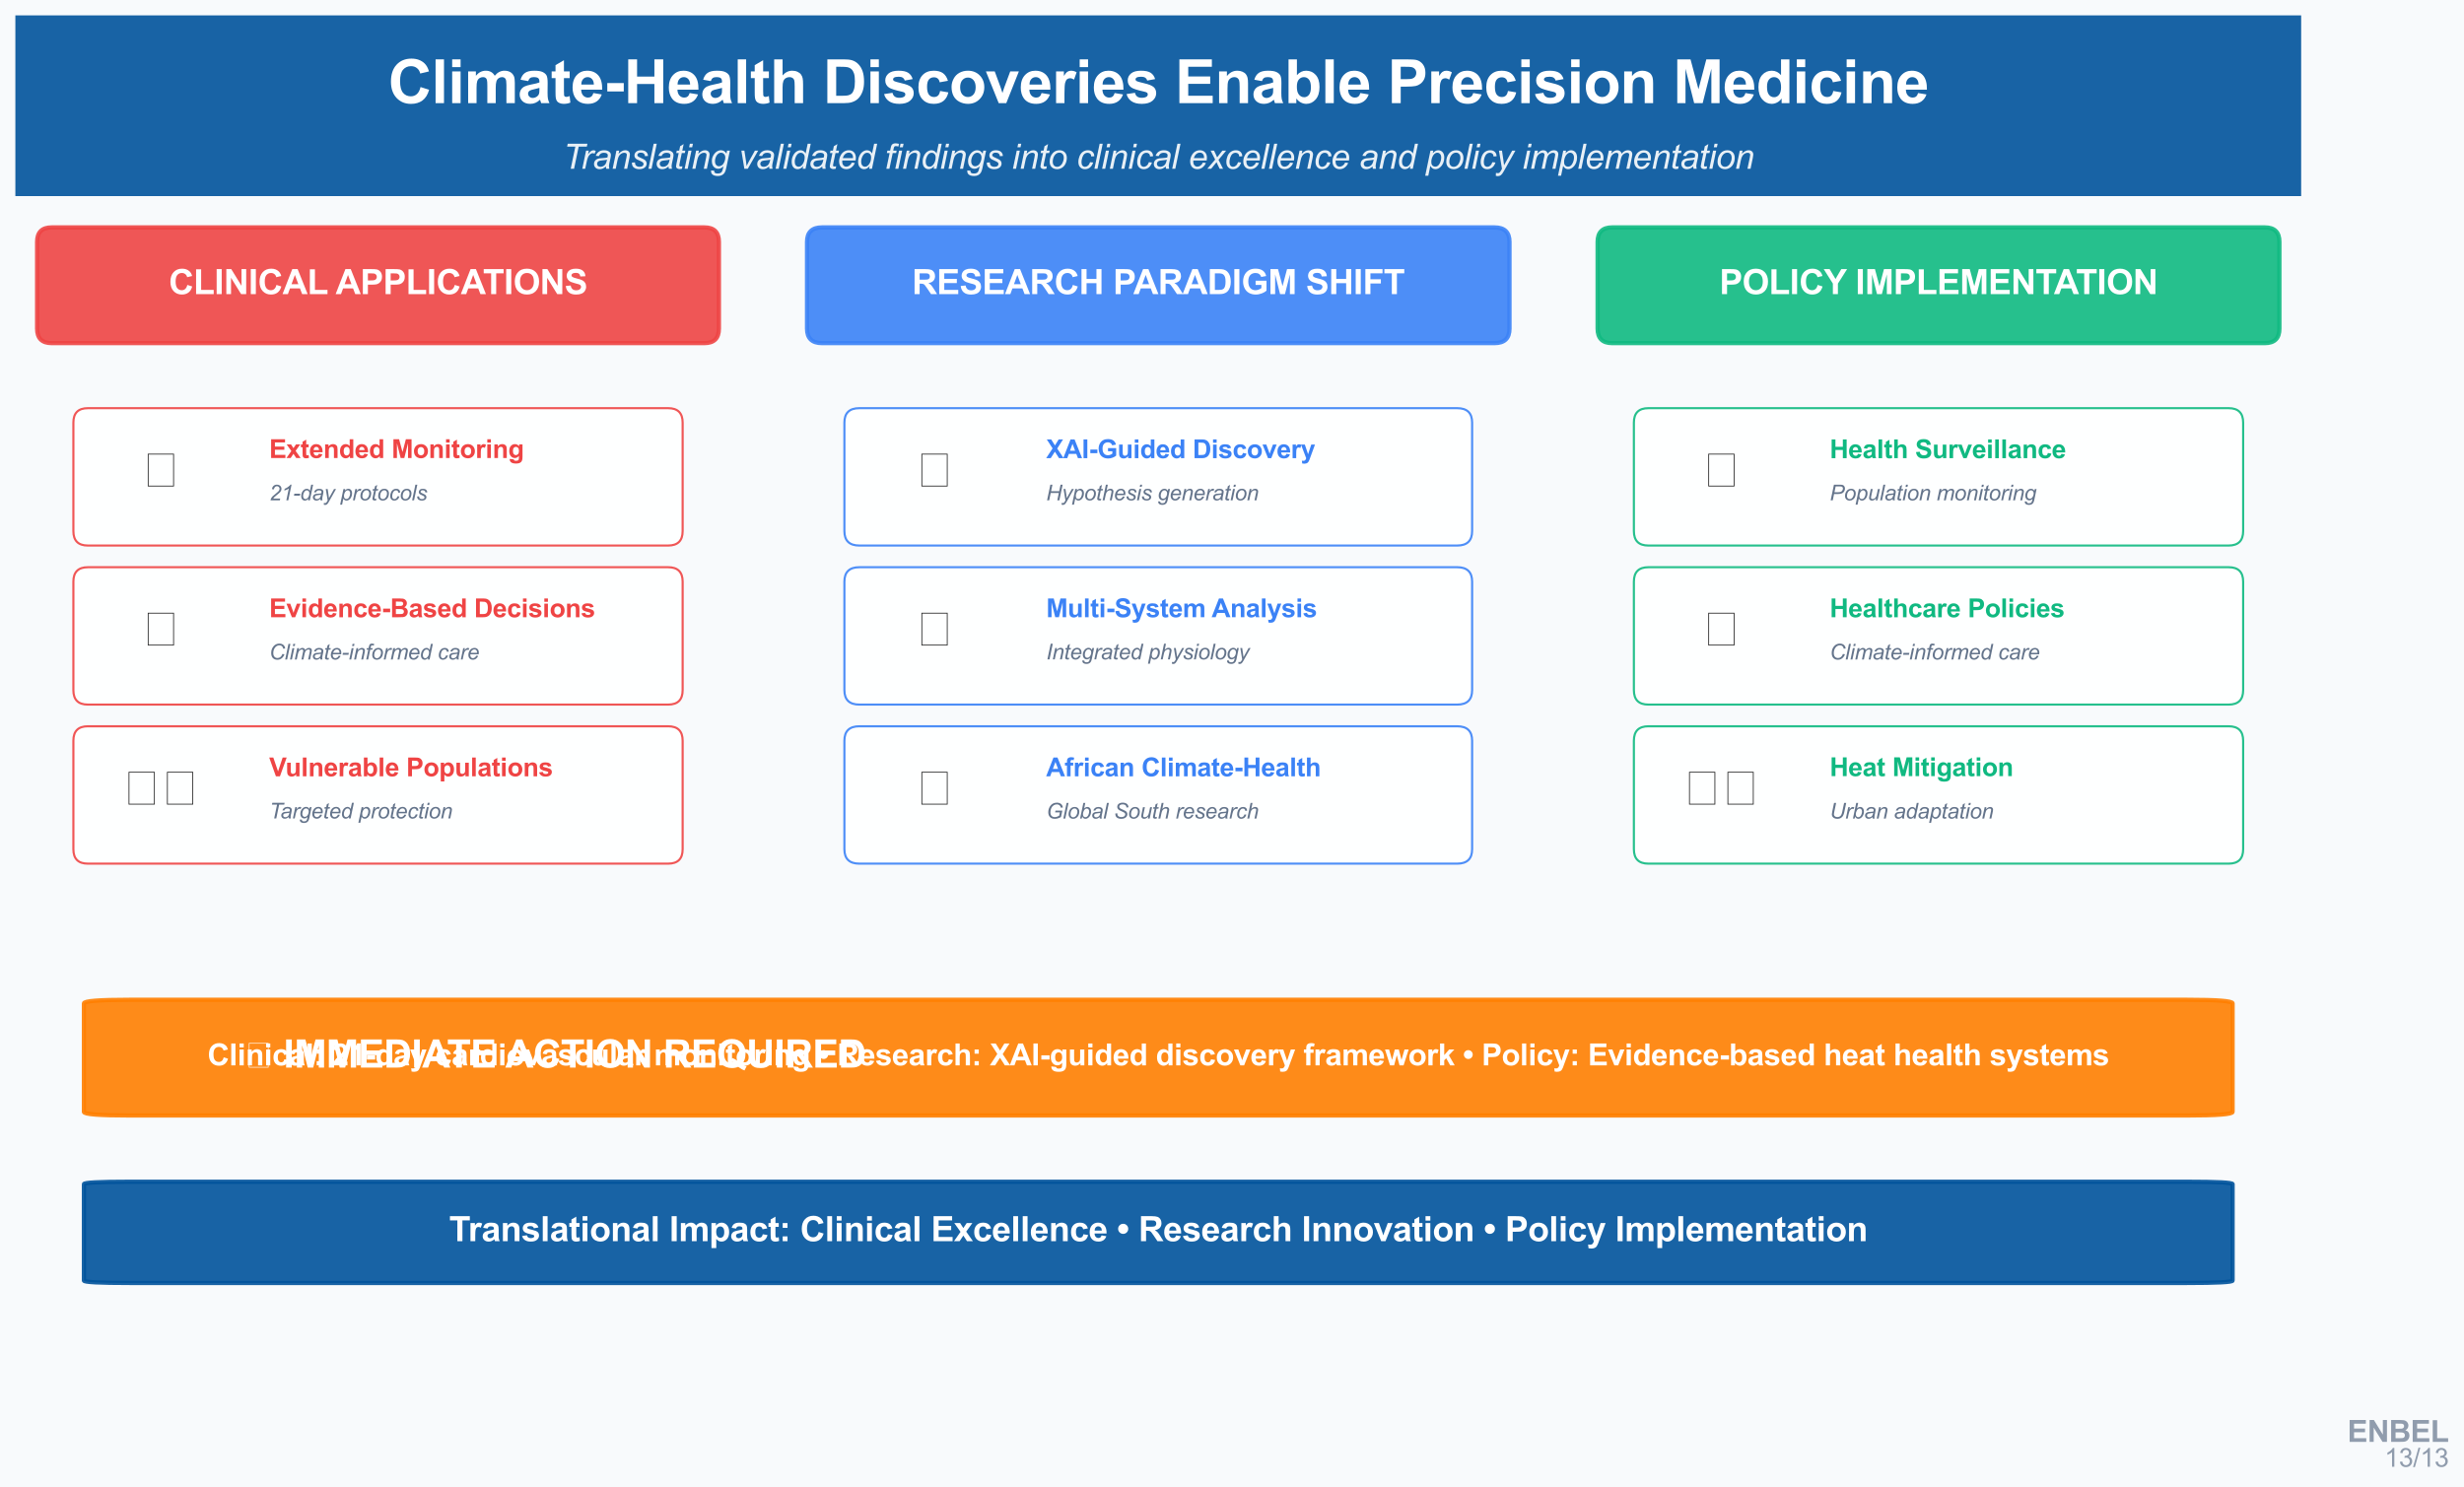 <?xml version="1.0" encoding="utf-8" standalone="no"?>
<!DOCTYPE svg PUBLIC "-//W3C//DTD SVG 1.1//EN"
  "http://www.w3.org/Graphics/SVG/1.1/DTD/svg11.dtd">
<svg xmlns:xlink="http://www.w3.org/1999/xlink" width="1154.88pt" height="697.185pt" viewBox="0 0 1154.88 697.185" xmlns="http://www.w3.org/2000/svg" version="1.1">
 <defs>
  <style type="text/css">*{stroke-linejoin: round; stroke-linecap: butt}</style>
 </defs>
 <g id="figure_1">
  <g id="patch_1">
   <path d="M 0 697.185 
L 1154.88 697.185 
L 1154.88 0 
L 0 0 
z
" style="fill: #f8fafc"/>
  </g>
  <g id="axes_1">
   <g id="patch_2">
    <path d="M 7.2 91.929 
L 1078.56 91.929 
L 1078.56 7.2 
L 7.2 7.2 
z
" clip-path="url(#p3fc8ad764b)" style="fill: #00539b; opacity: 0.9"/>
   </g>
   <g id="text_1">
    <!-- Climate-Health Discoveries Enable Precision Medicine -->
    <g style="fill: #ffffff" transform="translate(181.883 48.35) scale(0.28 -0.28)">
     <defs>
      <path id="Arial-BoldMT-43" d="M 3397 1684 
L 4294 1400 
Q 4088 650 3608 286 
Q 3128 -78 2391 -78 
Q 1478 -78 890 545 
Q 303 1169 303 2250 
Q 303 3394 893 4026 
Q 1484 4659 2447 4659 
Q 3288 4659 3813 4163 
Q 4125 3869 4281 3319 
L 3366 3100 
Q 3284 3456 3026 3662 
Q 2769 3869 2400 3869 
Q 1891 3869 1573 3503 
Q 1256 3138 1256 2319 
Q 1256 1450 1568 1081 
Q 1881 713 2381 713 
Q 2750 713 3015 947 
Q 3281 1181 3397 1684 
z
" transform="scale(0.016)"/>
      <path id="Arial-BoldMT-6c" d="M 459 0 
L 459 4581 
L 1338 4581 
L 1338 0 
L 459 0 
z
" transform="scale(0.016)"/>
      <path id="Arial-BoldMT-69" d="M 459 3769 
L 459 4581 
L 1338 4581 
L 1338 3769 
L 459 3769 
z
M 459 0 
L 459 3319 
L 1338 3319 
L 1338 0 
L 459 0 
z
" transform="scale(0.016)"/>
      <path id="Arial-BoldMT-6d" d="M 394 3319 
L 1203 3319 
L 1203 2866 
Q 1638 3394 2238 3394 
Q 2556 3394 2790 3262 
Q 3025 3131 3175 2866 
Q 3394 3131 3647 3262 
Q 3900 3394 4188 3394 
Q 4553 3394 4806 3245 
Q 5059 3097 5184 2809 
Q 5275 2597 5275 2122 
L 5275 0 
L 4397 0 
L 4397 1897 
Q 4397 2391 4306 2534 
Q 4184 2722 3931 2722 
Q 3747 2722 3584 2609 
Q 3422 2497 3350 2280 
Q 3278 2063 3278 1594 
L 3278 0 
L 2400 0 
L 2400 1819 
Q 2400 2303 2353 2443 
Q 2306 2584 2207 2653 
Q 2109 2722 1941 2722 
Q 1738 2722 1575 2612 
Q 1413 2503 1342 2297 
Q 1272 2091 1272 1613 
L 1272 0 
L 394 0 
L 394 3319 
z
" transform="scale(0.016)"/>
      <path id="Arial-BoldMT-61" d="M 1116 2306 
L 319 2450 
Q 453 2931 781 3162 
Q 1109 3394 1756 3394 
Q 2344 3394 2631 3255 
Q 2919 3116 3036 2902 
Q 3153 2688 3153 2116 
L 3144 1091 
Q 3144 653 3186 445 
Q 3228 238 3344 0 
L 2475 0 
Q 2441 88 2391 259 
Q 2369 338 2359 363 
Q 2134 144 1878 34 
Q 1622 -75 1331 -75 
Q 819 -75 523 203 
Q 228 481 228 906 
Q 228 1188 362 1408 
Q 497 1628 739 1745 
Q 981 1863 1438 1950 
Q 2053 2066 2291 2166 
L 2291 2253 
Q 2291 2506 2166 2614 
Q 2041 2722 1694 2722 
Q 1459 2722 1328 2630 
Q 1197 2538 1116 2306 
z
M 2291 1594 
Q 2122 1538 1756 1459 
Q 1391 1381 1278 1306 
Q 1106 1184 1106 997 
Q 1106 813 1243 678 
Q 1381 544 1594 544 
Q 1831 544 2047 700 
Q 2206 819 2256 991 
Q 2291 1103 2291 1419 
L 2291 1594 
z
" transform="scale(0.016)"/>
      <path id="Arial-BoldMT-74" d="M 1981 3319 
L 1981 2619 
L 1381 2619 
L 1381 1281 
Q 1381 875 1398 808 
Q 1416 741 1477 697 
Q 1538 653 1625 653 
Q 1747 653 1978 738 
L 2053 56 
Q 1747 -75 1359 -75 
Q 1122 -75 931 4 
Q 741 84 652 211 
Q 563 338 528 553 
Q 500 706 500 1172 
L 500 2619 
L 97 2619 
L 97 3319 
L 500 3319 
L 500 3978 
L 1381 4491 
L 1381 3319 
L 1981 3319 
z
" transform="scale(0.016)"/>
      <path id="Arial-BoldMT-65" d="M 2381 1056 
L 3256 909 
Q 3088 428 2723 176 
Q 2359 -75 1813 -75 
Q 947 -75 531 491 
Q 203 944 203 1634 
Q 203 2459 634 2926 
Q 1066 3394 1725 3394 
Q 2466 3394 2894 2905 
Q 3322 2416 3303 1406 
L 1103 1406 
Q 1113 1016 1316 798 
Q 1519 581 1822 581 
Q 2028 581 2168 693 
Q 2309 806 2381 1056 
z
M 2431 1944 
Q 2422 2325 2234 2523 
Q 2047 2722 1778 2722 
Q 1491 2722 1303 2513 
Q 1116 2303 1119 1944 
L 2431 1944 
z
" transform="scale(0.016)"/>
      <path id="Arial-BoldMT-2d" d="M 359 1222 
L 359 2100 
L 2084 2100 
L 2084 1222 
L 359 1222 
z
" transform="scale(0.016)"/>
      <path id="Arial-BoldMT-48" d="M 469 0 
L 469 4581 
L 1394 4581 
L 1394 2778 
L 3206 2778 
L 3206 4581 
L 4131 4581 
L 4131 0 
L 3206 0 
L 3206 2003 
L 1394 2003 
L 1394 0 
L 469 0 
z
" transform="scale(0.016)"/>
      <path id="Arial-BoldMT-68" d="M 1334 4581 
L 1334 2897 
Q 1759 3394 2350 3394 
Q 2653 3394 2897 3281 
Q 3141 3169 3264 2994 
Q 3388 2819 3433 2606 
Q 3478 2394 3478 1947 
L 3478 0 
L 2600 0 
L 2600 1753 
Q 2600 2275 2550 2415 
Q 2500 2556 2373 2639 
Q 2247 2722 2056 2722 
Q 1838 2722 1666 2615 
Q 1494 2509 1414 2295 
Q 1334 2081 1334 1663 
L 1334 0 
L 456 0 
L 456 4581 
L 1334 4581 
z
" transform="scale(0.016)"/>
      <path id="Arial-BoldMT-20" transform="scale(0.016)"/>
      <path id="Arial-BoldMT-44" d="M 463 4581 
L 2153 4581 
Q 2725 4581 3025 4494 
Q 3428 4375 3715 4072 
Q 4003 3769 4153 3330 
Q 4303 2891 4303 2247 
Q 4303 1681 4163 1272 
Q 3991 772 3672 463 
Q 3431 228 3022 97 
Q 2716 0 2203 0 
L 463 0 
L 463 4581 
z
M 1388 3806 
L 1388 772 
L 2078 772 
Q 2466 772 2638 816 
Q 2863 872 3011 1006 
Q 3159 1141 3253 1448 
Q 3347 1756 3347 2288 
Q 3347 2819 3253 3103 
Q 3159 3388 2990 3547 
Q 2822 3706 2563 3763 
Q 2369 3806 1803 3806 
L 1388 3806 
z
" transform="scale(0.016)"/>
      <path id="Arial-BoldMT-73" d="M 150 947 
L 1031 1081 
Q 1088 825 1259 692 
Q 1431 559 1741 559 
Q 2081 559 2253 684 
Q 2369 772 2369 919 
Q 2369 1019 2306 1084 
Q 2241 1147 2013 1200 
Q 950 1434 666 1628 
Q 272 1897 272 2375 
Q 272 2806 612 3100 
Q 953 3394 1669 3394 
Q 2350 3394 2681 3172 
Q 3013 2950 3138 2516 
L 2309 2363 
Q 2256 2556 2107 2659 
Q 1959 2763 1684 2763 
Q 1338 2763 1188 2666 
Q 1088 2597 1088 2488 
Q 1088 2394 1175 2328 
Q 1294 2241 1995 2081 
Q 2697 1922 2975 1691 
Q 3250 1456 3250 1038 
Q 3250 581 2869 253 
Q 2488 -75 1741 -75 
Q 1063 -75 667 200 
Q 272 475 150 947 
z
" transform="scale(0.016)"/>
      <path id="Arial-BoldMT-63" d="M 3353 2338 
L 2488 2181 
Q 2444 2441 2289 2572 
Q 2134 2703 1888 2703 
Q 1559 2703 1364 2476 
Q 1169 2250 1169 1719 
Q 1169 1128 1367 884 
Q 1566 641 1900 641 
Q 2150 641 2309 783 
Q 2469 925 2534 1272 
L 3397 1125 
Q 3263 531 2881 228 
Q 2500 -75 1859 -75 
Q 1131 -75 698 384 
Q 266 844 266 1656 
Q 266 2478 700 2936 
Q 1134 3394 1875 3394 
Q 2481 3394 2839 3133 
Q 3197 2872 3353 2338 
z
" transform="scale(0.016)"/>
      <path id="Arial-BoldMT-6f" d="M 256 1706 
Q 256 2144 472 2553 
Q 688 2963 1083 3178 
Q 1478 3394 1966 3394 
Q 2719 3394 3200 2905 
Q 3681 2416 3681 1669 
Q 3681 916 3195 420 
Q 2709 -75 1972 -75 
Q 1516 -75 1102 131 
Q 688 338 472 736 
Q 256 1134 256 1706 
z
M 1156 1659 
Q 1156 1166 1390 903 
Q 1625 641 1969 641 
Q 2313 641 2545 903 
Q 2778 1166 2778 1666 
Q 2778 2153 2545 2415 
Q 2313 2678 1969 2678 
Q 1625 2678 1390 2415 
Q 1156 2153 1156 1659 
z
" transform="scale(0.016)"/>
      <path id="Arial-BoldMT-76" d="M 1372 0 
L 34 3319 
L 956 3319 
L 1581 1625 
L 1763 1059 
Q 1834 1275 1853 1344 
Q 1897 1484 1947 1625 
L 2578 3319 
L 3481 3319 
L 2163 0 
L 1372 0 
z
" transform="scale(0.016)"/>
      <path id="Arial-BoldMT-72" d="M 1300 0 
L 422 0 
L 422 3319 
L 1238 3319 
L 1238 2847 
Q 1447 3181 1614 3287 
Q 1781 3394 1994 3394 
Q 2294 3394 2572 3228 
L 2300 2463 
Q 2078 2606 1888 2606 
Q 1703 2606 1575 2504 
Q 1447 2403 1373 2137 
Q 1300 1872 1300 1025 
L 1300 0 
z
" transform="scale(0.016)"/>
      <path id="Arial-BoldMT-45" d="M 466 0 
L 466 4581 
L 3863 4581 
L 3863 3806 
L 1391 3806 
L 1391 2791 
L 3691 2791 
L 3691 2019 
L 1391 2019 
L 1391 772 
L 3950 772 
L 3950 0 
L 466 0 
z
" transform="scale(0.016)"/>
      <path id="Arial-BoldMT-6e" d="M 3478 0 
L 2600 0 
L 2600 1694 
Q 2600 2231 2544 2389 
Q 2488 2547 2361 2634 
Q 2234 2722 2056 2722 
Q 1828 2722 1647 2597 
Q 1466 2472 1398 2265 
Q 1331 2059 1331 1503 
L 1331 0 
L 453 0 
L 453 3319 
L 1269 3319 
L 1269 2831 
Q 1703 3394 2363 3394 
Q 2653 3394 2893 3289 
Q 3134 3184 3257 3021 
Q 3381 2859 3429 2653 
Q 3478 2447 3478 2063 
L 3478 0 
z
" transform="scale(0.016)"/>
      <path id="Arial-BoldMT-62" d="M 422 0 
L 422 4581 
L 1300 4581 
L 1300 2931 
Q 1706 3394 2263 3394 
Q 2869 3394 3266 2955 
Q 3663 2516 3663 1694 
Q 3663 844 3258 384 
Q 2853 -75 2275 -75 
Q 1991 -75 1714 67 
Q 1438 209 1238 488 
L 1238 0 
L 422 0 
z
M 1294 1731 
Q 1294 1216 1456 969 
Q 1684 619 2063 619 
Q 2353 619 2558 867 
Q 2763 1116 2763 1650 
Q 2763 2219 2556 2470 
Q 2350 2722 2028 2722 
Q 1713 2722 1503 2476 
Q 1294 2231 1294 1731 
z
" transform="scale(0.016)"/>
      <path id="Arial-BoldMT-50" d="M 466 0 
L 466 4581 
L 1950 4581 
Q 2794 4581 3050 4513 
Q 3444 4409 3709 4064 
Q 3975 3719 3975 3172 
Q 3975 2750 3822 2462 
Q 3669 2175 3433 2011 
Q 3197 1847 2953 1794 
Q 2622 1728 1994 1728 
L 1391 1728 
L 1391 0 
L 466 0 
z
M 1391 3806 
L 1391 2506 
L 1897 2506 
Q 2444 2506 2628 2578 
Q 2813 2650 2917 2803 
Q 3022 2956 3022 3159 
Q 3022 3409 2875 3571 
Q 2728 3734 2503 3775 
Q 2338 3806 1838 3806 
L 1391 3806 
z
" transform="scale(0.016)"/>
      <path id="Arial-BoldMT-4d" d="M 453 0 
L 453 4581 
L 1838 4581 
L 2669 1456 
L 3491 4581 
L 4878 4581 
L 4878 0 
L 4019 0 
L 4019 3606 
L 3109 0 
L 2219 0 
L 1313 3606 
L 1313 0 
L 453 0 
z
" transform="scale(0.016)"/>
      <path id="Arial-BoldMT-64" d="M 3503 0 
L 2688 0 
L 2688 488 
Q 2484 203 2207 64 
Q 1931 -75 1650 -75 
Q 1078 -75 670 386 
Q 263 847 263 1672 
Q 263 2516 659 2955 
Q 1056 3394 1663 3394 
Q 2219 3394 2625 2931 
L 2625 4581 
L 3503 4581 
L 3503 0 
z
M 1159 1731 
Q 1159 1200 1306 963 
Q 1519 619 1900 619 
Q 2203 619 2415 876 
Q 2628 1134 2628 1647 
Q 2628 2219 2422 2470 
Q 2216 2722 1894 2722 
Q 1581 2722 1370 2473 
Q 1159 2225 1159 1731 
z
" transform="scale(0.016)"/>
     </defs>
     <use xlink:href="#Arial-BoldMT-43"/>
     <use xlink:href="#Arial-BoldMT-6c" x="72.217"/>
     <use xlink:href="#Arial-BoldMT-69" x="100"/>
     <use xlink:href="#Arial-BoldMT-6d" x="127.783"/>
     <use xlink:href="#Arial-BoldMT-61" x="216.699"/>
     <use xlink:href="#Arial-BoldMT-74" x="272.314"/>
     <use xlink:href="#Arial-BoldMT-65" x="305.615"/>
     <use xlink:href="#Arial-BoldMT-2d" x="361.23"/>
     <use xlink:href="#Arial-BoldMT-48" x="394.531"/>
     <use xlink:href="#Arial-BoldMT-65" x="466.748"/>
     <use xlink:href="#Arial-BoldMT-61" x="522.363"/>
     <use xlink:href="#Arial-BoldMT-6c" x="577.979"/>
     <use xlink:href="#Arial-BoldMT-74" x="605.762"/>
     <use xlink:href="#Arial-BoldMT-68" x="639.062"/>
     <use xlink:href="#Arial-BoldMT-20" x="700.146"/>
     <use xlink:href="#Arial-BoldMT-44" x="727.93"/>
     <use xlink:href="#Arial-BoldMT-69" x="800.146"/>
     <use xlink:href="#Arial-BoldMT-73" x="827.93"/>
     <use xlink:href="#Arial-BoldMT-63" x="883.545"/>
     <use xlink:href="#Arial-BoldMT-6f" x="939.16"/>
     <use xlink:href="#Arial-BoldMT-76" x="1000.244"/>
     <use xlink:href="#Arial-BoldMT-65" x="1055.859"/>
     <use xlink:href="#Arial-BoldMT-72" x="1111.475"/>
     <use xlink:href="#Arial-BoldMT-69" x="1150.391"/>
     <use xlink:href="#Arial-BoldMT-65" x="1178.174"/>
     <use xlink:href="#Arial-BoldMT-73" x="1233.789"/>
     <use xlink:href="#Arial-BoldMT-20" x="1289.404"/>
     <use xlink:href="#Arial-BoldMT-45" x="1317.188"/>
     <use xlink:href="#Arial-BoldMT-6e" x="1383.887"/>
     <use xlink:href="#Arial-BoldMT-61" x="1444.971"/>
     <use xlink:href="#Arial-BoldMT-62" x="1500.586"/>
     <use xlink:href="#Arial-BoldMT-6c" x="1561.67"/>
     <use xlink:href="#Arial-BoldMT-65" x="1589.453"/>
     <use xlink:href="#Arial-BoldMT-20" x="1645.068"/>
     <use xlink:href="#Arial-BoldMT-50" x="1672.852"/>
     <use xlink:href="#Arial-BoldMT-72" x="1739.551"/>
     <use xlink:href="#Arial-BoldMT-65" x="1778.467"/>
     <use xlink:href="#Arial-BoldMT-63" x="1834.082"/>
     <use xlink:href="#Arial-BoldMT-69" x="1889.697"/>
     <use xlink:href="#Arial-BoldMT-73" x="1917.48"/>
     <use xlink:href="#Arial-BoldMT-69" x="1973.096"/>
     <use xlink:href="#Arial-BoldMT-6f" x="2000.879"/>
     <use xlink:href="#Arial-BoldMT-6e" x="2061.963"/>
     <use xlink:href="#Arial-BoldMT-20" x="2123.047"/>
     <use xlink:href="#Arial-BoldMT-4d" x="2150.83"/>
     <use xlink:href="#Arial-BoldMT-65" x="2234.131"/>
     <use xlink:href="#Arial-BoldMT-64" x="2289.746"/>
     <use xlink:href="#Arial-BoldMT-69" x="2350.83"/>
     <use xlink:href="#Arial-BoldMT-63" x="2378.613"/>
     <use xlink:href="#Arial-BoldMT-69" x="2434.229"/>
     <use xlink:href="#Arial-BoldMT-6e" x="2462.012"/>
     <use xlink:href="#Arial-BoldMT-65" x="2523.096"/>
    </g>
   </g>
   <g id="text_2">
    <!-- Translating validated findings into clinical excellence and policy implementation -->
    <g style="fill: #ffffff; opacity: 0.9" transform="translate(263.776 79.123) scale(0.16 -0.16)">
     <defs>
      <path id="Arial-ItalicMT-54" d="M 1453 0 
L 2300 4059 
L 797 4059 
L 906 4581 
L 4513 4581 
L 4403 4059 
L 2913 4059 
L 2066 0 
L 1453 0 
z
" transform="scale(0.016)"/>
      <path id="Arial-ItalicMT-72" d="M 213 0 
L 906 3319 
L 1406 3319 
L 1266 2641 
Q 1522 3025 1767 3209 
Q 2013 3394 2269 3394 
Q 2438 3394 2684 3272 
L 2453 2747 
Q 2306 2853 2131 2853 
Q 1834 2853 1521 2522 
Q 1209 2191 1031 1331 
L 750 0 
L 213 0 
z
" transform="scale(0.016)"/>
      <path id="Arial-ItalicMT-61" d="M 2450 413 
Q 2156 159 1884 42 
Q 1613 -75 1303 -75 
Q 844 -75 562 195 
Q 281 466 281 888 
Q 281 1166 407 1380 
Q 534 1594 743 1723 
Q 953 1853 1256 1909 
Q 1447 1947 1980 1969 
Q 2513 1991 2744 2081 
Q 2809 2313 2809 2466 
Q 2809 2663 2666 2775 
Q 2469 2931 2091 2931 
Q 1734 2931 1507 2773 
Q 1281 2616 1178 2325 
L 606 2375 
Q 781 2869 1161 3131 
Q 1541 3394 2119 3394 
Q 2734 3394 3094 3100 
Q 3369 2881 3369 2531 
Q 3369 2266 3291 1916 
L 3106 1091 
Q 3019 697 3019 450 
Q 3019 294 3088 0 
L 2516 0 
Q 2469 163 2450 413 
z
M 2659 1681 
Q 2541 1634 2405 1609 
Q 2269 1584 1950 1556 
Q 1456 1513 1253 1445 
Q 1050 1378 947 1231 
Q 844 1084 844 906 
Q 844 669 1008 516 
Q 1172 363 1475 363 
Q 1756 363 2015 511 
Q 2275 659 2425 925 
Q 2575 1191 2659 1681 
z
" transform="scale(0.016)"/>
      <path id="Arial-ItalicMT-6e" d="M 213 0 
L 906 3319 
L 1419 3319 
L 1297 2741 
Q 1631 3081 1922 3237 
Q 2213 3394 2516 3394 
Q 2919 3394 3148 3175 
Q 3378 2956 3378 2591 
Q 3378 2406 3297 2009 
L 2875 0 
L 2309 0 
L 2750 2103 
Q 2816 2409 2816 2556 
Q 2816 2722 2702 2825 
Q 2588 2928 2372 2928 
Q 1938 2928 1598 2615 
Q 1259 2303 1100 1544 
L 778 0 
L 213 0 
z
" transform="scale(0.016)"/>
      <path id="Arial-ItalicMT-73" d="M 266 1134 
L 831 1169 
Q 831 925 906 753 
Q 981 581 1182 472 
Q 1384 363 1653 363 
Q 2028 363 2215 513 
Q 2403 663 2403 866 
Q 2403 1013 2291 1144 
Q 2175 1275 1726 1467 
Q 1278 1659 1153 1738 
Q 944 1866 837 2039 
Q 731 2213 731 2438 
Q 731 2831 1043 3112 
Q 1356 3394 1919 3394 
Q 2544 3394 2870 3105 
Q 3197 2816 3209 2344 
L 2656 2306 
Q 2644 2606 2444 2781 
Q 2244 2956 1878 2956 
Q 1584 2956 1421 2822 
Q 1259 2688 1259 2531 
Q 1259 2375 1400 2256 
Q 1494 2175 1884 2006 
Q 2534 1725 2703 1563 
Q 2972 1303 2972 931 
Q 2972 684 2820 446 
Q 2669 209 2358 67 
Q 2047 -75 1625 -75 
Q 1050 -75 647 209 
Q 244 494 266 1134 
z
" transform="scale(0.016)"/>
      <path id="Arial-ItalicMT-6c" d="M 169 0 
L 1125 4581 
L 1691 4581 
L 734 0 
L 169 0 
z
" transform="scale(0.016)"/>
      <path id="Arial-ItalicMT-74" d="M 1534 459 
L 1441 -3 
Q 1238 -56 1047 -56 
Q 709 -56 509 109 
Q 359 234 359 450 
Q 359 559 441 953 
L 844 2881 
L 397 2881 
L 488 3319 
L 934 3319 
L 1106 4134 
L 1753 4525 
L 1500 3319 
L 2056 3319 
L 1963 2881 
L 1409 2881 
L 1025 1047 
Q 953 697 953 628 
Q 953 528 1011 475 
Q 1069 422 1200 422 
Q 1388 422 1534 459 
z
" transform="scale(0.016)"/>
      <path id="Arial-ItalicMT-69" d="M 1016 3941 
L 1150 4581 
L 1713 4581 
L 1578 3941 
L 1016 3941 
z
M 191 0 
L 884 3319 
L 1450 3319 
L 756 0 
L 191 0 
z
" transform="scale(0.016)"/>
      <path id="Arial-ItalicMT-67" d="M 181 -300 
L 753 -353 
Q 747 -547 800 -644 
Q 853 -741 969 -794 
Q 1122 -863 1366 -863 
Q 1878 -863 2103 -597 
Q 2250 -419 2375 178 
L 2431 447 
Q 1991 0 1494 0 
Q 991 0 652 370 
Q 313 741 313 1419 
Q 313 1978 580 2447 
Q 847 2916 1215 3155 
Q 1584 3394 1975 3394 
Q 2628 3394 2981 2775 
L 3094 3319 
L 3613 3319 
L 2944 116 
Q 2834 -413 2656 -708 
Q 2478 -1003 2161 -1165 
Q 1844 -1328 1428 -1328 
Q 1028 -1328 739 -1225 
Q 450 -1122 308 -923 
Q 166 -725 166 -469 
Q 166 -391 181 -300 
z
M 888 1469 
Q 888 1128 953 956 
Q 1047 716 1220 589 
Q 1394 463 1606 463 
Q 1884 463 2159 658 
Q 2434 853 2604 1262 
Q 2775 1672 2775 2044 
Q 2775 2453 2548 2695 
Q 2322 2938 1988 2938 
Q 1781 2938 1587 2827 
Q 1394 2716 1226 2489 
Q 1059 2263 973 1947 
Q 888 1631 888 1469 
z
" transform="scale(0.016)"/>
      <path id="Arial-ItalicMT-20" transform="scale(0.016)"/>
      <path id="Arial-ItalicMT-76" d="M 1050 0 
L 506 3319 
L 1056 3319 
L 1341 1491 
Q 1388 1191 1456 513 
Q 1619 866 1872 1322 
L 2981 3319 
L 3578 3319 
L 1678 0 
L 1050 0 
z
" transform="scale(0.016)"/>
      <path id="Arial-ItalicMT-64" d="M 2450 481 
Q 1966 -75 1438 -75 
Q 966 -75 652 273 
Q 338 622 338 1284 
Q 338 1891 586 2392 
Q 834 2894 1207 3144 
Q 1581 3394 1956 3394 
Q 2575 3394 2891 2797 
L 3266 4581 
L 3828 4581 
L 2872 0 
L 2350 0 
L 2450 481 
z
M 900 1391 
Q 900 1044 969 844 
Q 1038 644 1203 511 
Q 1369 378 1600 378 
Q 1984 378 2297 778 
Q 2716 1309 2716 2091 
Q 2716 2484 2509 2706 
Q 2303 2928 1991 2928 
Q 1788 2928 1620 2837 
Q 1453 2747 1289 2530 
Q 1125 2313 1012 1978 
Q 900 1644 900 1391 
z
" transform="scale(0.016)"/>
      <path id="Arial-ItalicMT-65" d="M 2650 1128 
L 3200 1072 
Q 3081 663 2654 294 
Q 2228 -75 1638 -75 
Q 1269 -75 961 95 
Q 653 266 492 591 
Q 331 916 331 1331 
Q 331 1875 582 2386 
Q 834 2897 1234 3145 
Q 1634 3394 2100 3394 
Q 2694 3394 3048 3025 
Q 3403 2656 3403 2019 
Q 3403 1775 3359 1519 
L 916 1519 
Q 903 1422 903 1344 
Q 903 878 1117 633 
Q 1331 388 1641 388 
Q 1931 388 2212 578 
Q 2494 769 2650 1128 
z
M 1006 1950 
L 2869 1950 
Q 2872 2038 2872 2075 
Q 2872 2500 2659 2726 
Q 2447 2953 2113 2953 
Q 1750 2953 1451 2703 
Q 1153 2453 1006 1950 
z
" transform="scale(0.016)"/>
      <path id="Arial-ItalicMT-66" d="M 291 0 
L 894 2881 
L 388 2881 
L 478 3319 
L 984 3319 
L 1081 3791 
Q 1156 4144 1236 4300 
Q 1316 4456 1495 4557 
Q 1675 4659 1984 4659 
Q 2200 4659 2609 4569 
L 2506 4075 
Q 2219 4150 2025 4150 
Q 1859 4150 1773 4067 
Q 1688 3984 1625 3675 
L 1550 3319 
L 2181 3319 
L 2091 2881 
L 1459 2881 
L 856 0 
L 291 0 
z
" transform="scale(0.016)"/>
      <path id="Arial-ItalicMT-6f" d="M 313 1259 
Q 313 2231 884 2869 
Q 1356 3394 2122 3394 
Q 2722 3394 3089 3019 
Q 3456 2644 3456 2006 
Q 3456 1434 3225 942 
Q 2994 450 2567 187 
Q 2141 -75 1669 -75 
Q 1281 -75 964 90 
Q 647 256 480 559 
Q 313 863 313 1259 
z
M 878 1316 
Q 878 847 1103 605 
Q 1328 363 1675 363 
Q 1856 363 2034 436 
Q 2213 509 2366 659 
Q 2519 809 2626 1001 
Q 2734 1194 2800 1416 
Q 2897 1725 2897 2009 
Q 2897 2459 2670 2707 
Q 2444 2956 2100 2956 
Q 1834 2956 1615 2829 
Q 1397 2703 1220 2459 
Q 1044 2216 961 1892 
Q 878 1569 878 1316 
z
" transform="scale(0.016)"/>
      <path id="Arial-ItalicMT-63" d="M 2503 1209 
L 3069 1150 
Q 2856 528 2464 226 
Q 2072 -75 1572 -75 
Q 1031 -75 695 275 
Q 359 625 359 1253 
Q 359 1797 575 2322 
Q 791 2847 1192 3120 
Q 1594 3394 2109 3394 
Q 2644 3394 2956 3092 
Q 3269 2791 3269 2294 
L 2713 2256 
Q 2709 2572 2529 2750 
Q 2350 2928 2056 2928 
Q 1716 2928 1466 2712 
Q 1216 2497 1073 2058 
Q 931 1619 931 1213 
Q 931 788 1118 575 
Q 1306 363 1581 363 
Q 1856 363 2107 572 
Q 2359 781 2503 1209 
z
" transform="scale(0.016)"/>
      <path id="Arial-ItalicMT-78" d="M -9 0 
L 1434 1684 
L 606 3319 
L 1231 3319 
L 1513 2728 
Q 1669 2397 1794 2094 
L 2750 3319 
L 3441 3319 
L 2047 1641 
L 2884 0 
L 2259 0 
L 1928 675 
Q 1822 891 1688 1209 
L 700 0 
L -9 0 
z
" transform="scale(0.016)"/>
      <path id="Arial-ItalicMT-70" d="M -66 -1272 
L 894 3319 
L 1416 3319 
L 1319 2856 
Q 1609 3159 1839 3276 
Q 2069 3394 2325 3394 
Q 2800 3394 3112 3048 
Q 3425 2703 3425 2059 
Q 3425 1541 3253 1114 
Q 3081 688 2831 428 
Q 2581 169 2325 47 
Q 2069 -75 1800 -75 
Q 1203 -75 875 531 
L 500 -1272 
L -66 -1272 
z
M 1053 1356 
Q 1053 984 1106 841 
Q 1184 638 1362 513 
Q 1541 388 1775 388 
Q 2263 388 2563 936 
Q 2863 1484 2863 2056 
Q 2863 2478 2661 2708 
Q 2459 2938 2159 2938 
Q 1944 2938 1759 2823 
Q 1575 2709 1417 2482 
Q 1259 2256 1156 1928 
Q 1053 1600 1053 1356 
z
" transform="scale(0.016)"/>
      <path id="Arial-ItalicMT-79" d="M 0 -1281 
L 34 -750 
Q 209 -800 375 -800 
Q 547 -800 653 -722 
Q 791 -619 953 -334 
L 1134 -9 
L 581 3319 
L 1138 3319 
L 1388 1641 
Q 1463 1144 1516 647 
L 3000 3319 
L 3591 3319 
L 1475 -441 
Q 1169 -991 931 -1169 
Q 694 -1347 384 -1347 
Q 188 -1347 0 -1281 
z
" transform="scale(0.016)"/>
      <path id="Arial-ItalicMT-6d" d="M 209 0 
L 903 3319 
L 1469 3319 
L 1353 2772 
Q 1669 3125 1917 3259 
Q 2166 3394 2456 3394 
Q 2766 3394 2973 3230 
Q 3181 3066 3247 2772 
Q 3500 3084 3779 3239 
Q 4059 3394 4369 3394 
Q 4784 3394 4992 3197 
Q 5200 3000 5200 2644 
Q 5200 2491 5128 2138 
L 4681 0 
L 4116 0 
L 4572 2194 
Q 4631 2463 4631 2578 
Q 4631 2741 4528 2834 
Q 4425 2928 4238 2928 
Q 3984 2928 3721 2775 
Q 3459 2622 3314 2373 
Q 3169 2125 3059 1609 
L 2722 0 
L 2156 0 
L 2625 2241 
Q 2675 2469 2675 2566 
Q 2675 2728 2573 2828 
Q 2472 2928 2309 2928 
Q 2069 2928 1805 2775 
Q 1541 2622 1375 2348 
Q 1209 2075 1103 1569 
L 775 0 
L 209 0 
z
" transform="scale(0.016)"/>
     </defs>
     <use xlink:href="#Arial-ItalicMT-54"/>
     <use xlink:href="#Arial-ItalicMT-72" x="53.709"/>
     <use xlink:href="#Arial-ItalicMT-61" x="87.01"/>
     <use xlink:href="#Arial-ItalicMT-6e" x="142.625"/>
     <use xlink:href="#Arial-ItalicMT-73" x="198.24"/>
     <use xlink:href="#Arial-ItalicMT-6c" x="248.24"/>
     <use xlink:href="#Arial-ItalicMT-61" x="270.457"/>
     <use xlink:href="#Arial-ItalicMT-74" x="326.072"/>
     <use xlink:href="#Arial-ItalicMT-69" x="353.855"/>
     <use xlink:href="#Arial-ItalicMT-6e" x="376.072"/>
     <use xlink:href="#Arial-ItalicMT-67" x="431.688"/>
     <use xlink:href="#Arial-ItalicMT-20" x="487.303"/>
     <use xlink:href="#Arial-ItalicMT-76" x="515.086"/>
     <use xlink:href="#Arial-ItalicMT-61" x="565.086"/>
     <use xlink:href="#Arial-ItalicMT-6c" x="620.701"/>
     <use xlink:href="#Arial-ItalicMT-69" x="642.918"/>
     <use xlink:href="#Arial-ItalicMT-64" x="665.135"/>
     <use xlink:href="#Arial-ItalicMT-61" x="720.75"/>
     <use xlink:href="#Arial-ItalicMT-74" x="776.365"/>
     <use xlink:href="#Arial-ItalicMT-65" x="804.148"/>
     <use xlink:href="#Arial-ItalicMT-64" x="859.764"/>
     <use xlink:href="#Arial-ItalicMT-20" x="915.379"/>
     <use xlink:href="#Arial-ItalicMT-66" x="943.162"/>
     <use xlink:href="#Arial-ItalicMT-69" x="970.945"/>
     <use xlink:href="#Arial-ItalicMT-6e" x="993.162"/>
     <use xlink:href="#Arial-ItalicMT-64" x="1048.777"/>
     <use xlink:href="#Arial-ItalicMT-69" x="1104.393"/>
     <use xlink:href="#Arial-ItalicMT-6e" x="1126.609"/>
     <use xlink:href="#Arial-ItalicMT-67" x="1182.225"/>
     <use xlink:href="#Arial-ItalicMT-73" x="1237.84"/>
     <use xlink:href="#Arial-ItalicMT-20" x="1287.84"/>
     <use xlink:href="#Arial-ItalicMT-69" x="1315.623"/>
     <use xlink:href="#Arial-ItalicMT-6e" x="1337.84"/>
     <use xlink:href="#Arial-ItalicMT-74" x="1393.455"/>
     <use xlink:href="#Arial-ItalicMT-6f" x="1421.238"/>
     <use xlink:href="#Arial-ItalicMT-20" x="1476.854"/>
     <use xlink:href="#Arial-ItalicMT-63" x="1504.637"/>
     <use xlink:href="#Arial-ItalicMT-6c" x="1554.637"/>
     <use xlink:href="#Arial-ItalicMT-69" x="1576.854"/>
     <use xlink:href="#Arial-ItalicMT-6e" x="1599.07"/>
     <use xlink:href="#Arial-ItalicMT-69" x="1654.686"/>
     <use xlink:href="#Arial-ItalicMT-63" x="1676.902"/>
     <use xlink:href="#Arial-ItalicMT-61" x="1726.902"/>
     <use xlink:href="#Arial-ItalicMT-6c" x="1782.518"/>
     <use xlink:href="#Arial-ItalicMT-20" x="1804.734"/>
     <use xlink:href="#Arial-ItalicMT-65" x="1832.518"/>
     <use xlink:href="#Arial-ItalicMT-78" x="1888.133"/>
     <use xlink:href="#Arial-ItalicMT-63" x="1938.133"/>
     <use xlink:href="#Arial-ItalicMT-65" x="1988.133"/>
     <use xlink:href="#Arial-ItalicMT-6c" x="2043.748"/>
     <use xlink:href="#Arial-ItalicMT-6c" x="2065.965"/>
     <use xlink:href="#Arial-ItalicMT-65" x="2088.182"/>
     <use xlink:href="#Arial-ItalicMT-6e" x="2143.797"/>
     <use xlink:href="#Arial-ItalicMT-63" x="2199.412"/>
     <use xlink:href="#Arial-ItalicMT-65" x="2249.412"/>
     <use xlink:href="#Arial-ItalicMT-20" x="2305.027"/>
     <use xlink:href="#Arial-ItalicMT-61" x="2332.811"/>
     <use xlink:href="#Arial-ItalicMT-6e" x="2388.426"/>
     <use xlink:href="#Arial-ItalicMT-64" x="2444.041"/>
     <use xlink:href="#Arial-ItalicMT-20" x="2499.656"/>
     <use xlink:href="#Arial-ItalicMT-70" x="2527.439"/>
     <use xlink:href="#Arial-ItalicMT-6f" x="2583.055"/>
     <use xlink:href="#Arial-ItalicMT-6c" x="2638.67"/>
     <use xlink:href="#Arial-ItalicMT-69" x="2660.887"/>
     <use xlink:href="#Arial-ItalicMT-63" x="2683.104"/>
     <use xlink:href="#Arial-ItalicMT-79" x="2733.104"/>
     <use xlink:href="#Arial-ItalicMT-20" x="2783.104"/>
     <use xlink:href="#Arial-ItalicMT-69" x="2810.887"/>
     <use xlink:href="#Arial-ItalicMT-6d" x="2833.104"/>
     <use xlink:href="#Arial-ItalicMT-70" x="2916.404"/>
     <use xlink:href="#Arial-ItalicMT-6c" x="2972.02"/>
     <use xlink:href="#Arial-ItalicMT-65" x="2994.236"/>
     <use xlink:href="#Arial-ItalicMT-6d" x="3049.852"/>
     <use xlink:href="#Arial-ItalicMT-65" x="3133.152"/>
     <use xlink:href="#Arial-ItalicMT-6e" x="3188.768"/>
     <use xlink:href="#Arial-ItalicMT-74" x="3244.383"/>
     <use xlink:href="#Arial-ItalicMT-61" x="3272.166"/>
     <use xlink:href="#Arial-ItalicMT-74" x="3327.781"/>
     <use xlink:href="#Arial-ItalicMT-69" x="3355.564"/>
     <use xlink:href="#Arial-ItalicMT-6f" x="3377.781"/>
     <use xlink:href="#Arial-ItalicMT-6e" x="3433.396"/>
    </g>
   </g>
  </g>
  <g id="axes_2">
   <g id="patch_3">
    <path d="M 24.198 160.842 
L 330.153 160.842 
Q 336.952 160.842 336.952 154.064 
L 336.952 113.394 
Q 336.952 106.615 330.153 106.615 
L 24.198 106.615 
Q 17.399 106.615 17.399 113.394 
L 17.399 154.064 
Q 17.399 160.842 24.198 160.842 
z
" clip-path="url(#p89758122a0)" style="fill: #ef4444; opacity: 0.9; stroke: #ef4444; stroke-width: 2; stroke-linejoin: miter"/>
   </g>
   <g id="patch_4">
    <path d="M 41.195 255.739 
L 313.156 255.739 
Q 319.955 255.739 319.955 248.96 
L 319.955 198.123 
Q 319.955 191.344 313.156 191.344 
L 41.195 191.344 
Q 34.396 191.344 34.396 198.123 
L 34.396 248.96 
Q 34.396 255.739 41.195 255.739 
z
" clip-path="url(#p89758122a0)" style="fill: #ffffff; opacity: 0.9; stroke: #ef4444; stroke-linejoin: miter"/>
   </g>
   <g id="patch_5">
    <path d="M 41.195 330.3 
L 313.156 330.3 
Q 319.955 330.3 319.955 323.522 
L 319.955 272.684 
Q 319.955 265.906 313.156 265.906 
L 41.195 265.906 
Q 34.396 265.906 34.396 272.684 
L 34.396 323.522 
Q 34.396 330.3 41.195 330.3 
z
" clip-path="url(#p89758122a0)" style="fill: #ffffff; opacity: 0.9; stroke: #ef4444; stroke-linejoin: miter"/>
   </g>
   <g id="patch_6">
    <path d="M 41.195 404.862 
L 313.156 404.862 
Q 319.955 404.862 319.955 398.083 
L 319.955 347.246 
Q 319.955 340.468 313.156 340.468 
L 41.195 340.468 
Q 34.396 340.468 34.396 347.246 
L 34.396 398.083 
Q 34.396 404.862 41.195 404.862 
z
" clip-path="url(#p89758122a0)" style="fill: #ffffff; opacity: 0.9; stroke: #ef4444; stroke-linejoin: miter"/>
   </g>
   <g id="text_3">
    <!-- CLINICAL APPLICATIONS -->
    <g style="fill: #ffffff" transform="translate(79.097 137.876) scale(0.16 -0.16)">
     <defs>
      <path id="Arial-BoldMT-4c" d="M 491 0 
L 491 4544 
L 1416 4544 
L 1416 772 
L 3716 772 
L 3716 0 
L 491 0 
z
" transform="scale(0.016)"/>
      <path id="Arial-BoldMT-49" d="M 438 0 
L 438 4581 
L 1363 4581 
L 1363 0 
L 438 0 
z
" transform="scale(0.016)"/>
      <path id="Arial-BoldMT-4e" d="M 475 0 
L 475 4581 
L 1375 4581 
L 3250 1522 
L 3250 4581 
L 4109 4581 
L 4109 0 
L 3181 0 
L 1334 2988 
L 1334 0 
L 475 0 
z
" transform="scale(0.016)"/>
      <path id="Arial-BoldMT-41" d="M 4597 0 
L 3591 0 
L 3191 1041 
L 1359 1041 
L 981 0 
L 0 0 
L 1784 4581 
L 2763 4581 
L 4597 0 
z
M 2894 1813 
L 2263 3513 
L 1644 1813 
L 2894 1813 
z
" transform="scale(0.016)"/>
      <path id="Arial-BoldMT-54" d="M 1497 0 
L 1497 3806 
L 138 3806 
L 138 4581 
L 3778 4581 
L 3778 3806 
L 2422 3806 
L 2422 0 
L 1497 0 
z
" transform="scale(0.016)"/>
      <path id="Arial-BoldMT-4f" d="M 278 2263 
Q 278 2963 488 3438 
Q 644 3788 914 4066 
Q 1184 4344 1506 4478 
Q 1934 4659 2494 4659 
Q 3506 4659 4114 4031 
Q 4722 3403 4722 2284 
Q 4722 1175 4119 548 
Q 3516 -78 2506 -78 
Q 1484 -78 881 545 
Q 278 1169 278 2263 
z
M 1231 2294 
Q 1231 1516 1590 1114 
Q 1950 713 2503 713 
Q 3056 713 3411 1111 
Q 3766 1509 3766 2306 
Q 3766 3094 3420 3481 
Q 3075 3869 2503 3869 
Q 1931 3869 1581 3476 
Q 1231 3084 1231 2294 
z
" transform="scale(0.016)"/>
      <path id="Arial-BoldMT-53" d="M 231 1491 
L 1131 1578 
Q 1213 1125 1461 912 
Q 1709 700 2131 700 
Q 2578 700 2804 889 
Q 3031 1078 3031 1331 
Q 3031 1494 2936 1608 
Q 2841 1722 2603 1806 
Q 2441 1863 1863 2006 
Q 1119 2191 819 2459 
Q 397 2838 397 3381 
Q 397 3731 595 4036 
Q 794 4341 1167 4500 
Q 1541 4659 2069 4659 
Q 2931 4659 3367 4281 
Q 3803 3903 3825 3272 
L 2900 3231 
Q 2841 3584 2645 3739 
Q 2450 3894 2059 3894 
Q 1656 3894 1428 3728 
Q 1281 3622 1281 3444 
Q 1281 3281 1419 3166 
Q 1594 3019 2269 2859 
Q 2944 2700 3267 2529 
Q 3591 2359 3773 2064 
Q 3956 1769 3956 1334 
Q 3956 941 3737 597 
Q 3519 253 3119 86 
Q 2719 -81 2122 -81 
Q 1253 -81 787 320 
Q 322 722 231 1491 
z
" transform="scale(0.016)"/>
     </defs>
     <use xlink:href="#Arial-BoldMT-43"/>
     <use xlink:href="#Arial-BoldMT-4c" x="72.217"/>
     <use xlink:href="#Arial-BoldMT-49" x="133.301"/>
     <use xlink:href="#Arial-BoldMT-4e" x="161.084"/>
     <use xlink:href="#Arial-BoldMT-49" x="233.301"/>
     <use xlink:href="#Arial-BoldMT-43" x="261.084"/>
     <use xlink:href="#Arial-BoldMT-41" x="333.301"/>
     <use xlink:href="#Arial-BoldMT-4c" x="405.518"/>
     <use xlink:href="#Arial-BoldMT-20" x="464.852"/>
     <use xlink:href="#Arial-BoldMT-41" x="488.885"/>
     <use xlink:href="#Arial-BoldMT-50" x="561.102"/>
     <use xlink:href="#Arial-BoldMT-50" x="627.801"/>
     <use xlink:href="#Arial-BoldMT-4c" x="694.5"/>
     <use xlink:href="#Arial-BoldMT-49" x="755.584"/>
     <use xlink:href="#Arial-BoldMT-43" x="783.367"/>
     <use xlink:href="#Arial-BoldMT-41" x="855.584"/>
     <use xlink:href="#Arial-BoldMT-54" x="920.426"/>
     <use xlink:href="#Arial-BoldMT-49" x="981.51"/>
     <use xlink:href="#Arial-BoldMT-4f" x="1009.293"/>
     <use xlink:href="#Arial-BoldMT-4e" x="1087.076"/>
     <use xlink:href="#Arial-BoldMT-53" x="1159.293"/>
    </g>
   </g>
   <g id="text_4">
    <!-- 📊 -->
    <g style="fill: #262626" transform="translate(66.19 228.051) scale(0.24 -0.24)">
     <defs>
      <path id="ArialMT-1f4ca" d="M 800 0 
L 800 4000 
L 4000 4000 
L 4000 0 
L 800 0 
z
M 900 100 
L 3900 100 
L 3900 3900 
L 900 3900 
L 900 100 
z
" transform="scale(0.016)"/>
     </defs>
     <use xlink:href="#ArialMT-1f4ca"/>
    </g>
   </g>
   <g id="text_5">
    <!-- Extended Monitoring -->
    <g style="fill: #ef4444" transform="translate(126.183 214.711) scale(0.12 -0.12)">
     <defs>
      <path id="Arial-BoldMT-78" d="M 38 0 
L 1234 1709 
L 88 3319 
L 1159 3319 
L 1747 2406 
L 2366 3319 
L 3397 3319 
L 2272 1747 
L 3500 0 
L 2422 0 
L 1747 1028 
L 1066 0 
L 38 0 
z
" transform="scale(0.016)"/>
      <path id="Arial-BoldMT-67" d="M 378 -219 
L 1381 -341 
Q 1406 -516 1497 -581 
Q 1622 -675 1891 -675 
Q 2234 -675 2406 -572 
Q 2522 -503 2581 -350 
Q 2622 -241 2622 53 
L 2622 538 
Q 2228 0 1628 0 
Q 959 0 569 566 
Q 263 1013 263 1678 
Q 263 2513 664 2953 
Q 1066 3394 1663 3394 
Q 2278 3394 2678 2853 
L 2678 3319 
L 3500 3319 
L 3500 341 
Q 3500 -247 3403 -537 
Q 3306 -828 3131 -993 
Q 2956 -1159 2664 -1253 
Q 2372 -1347 1925 -1347 
Q 1081 -1347 728 -1058 
Q 375 -769 375 -325 
Q 375 -281 378 -219 
z
M 1163 1728 
Q 1163 1200 1367 954 
Q 1572 709 1872 709 
Q 2194 709 2416 961 
Q 2638 1213 2638 1706 
Q 2638 2222 2425 2472 
Q 2213 2722 1888 2722 
Q 1572 2722 1367 2476 
Q 1163 2231 1163 1728 
z
" transform="scale(0.016)"/>
     </defs>
     <use xlink:href="#Arial-BoldMT-45"/>
     <use xlink:href="#Arial-BoldMT-78" x="66.699"/>
     <use xlink:href="#Arial-BoldMT-74" x="122.314"/>
     <use xlink:href="#Arial-BoldMT-65" x="155.615"/>
     <use xlink:href="#Arial-BoldMT-6e" x="211.23"/>
     <use xlink:href="#Arial-BoldMT-64" x="272.314"/>
     <use xlink:href="#Arial-BoldMT-65" x="333.398"/>
     <use xlink:href="#Arial-BoldMT-64" x="389.014"/>
     <use xlink:href="#Arial-BoldMT-20" x="450.098"/>
     <use xlink:href="#Arial-BoldMT-4d" x="477.881"/>
     <use xlink:href="#Arial-BoldMT-6f" x="561.182"/>
     <use xlink:href="#Arial-BoldMT-6e" x="622.266"/>
     <use xlink:href="#Arial-BoldMT-69" x="683.35"/>
     <use xlink:href="#Arial-BoldMT-74" x="711.133"/>
     <use xlink:href="#Arial-BoldMT-6f" x="744.434"/>
     <use xlink:href="#Arial-BoldMT-72" x="805.518"/>
     <use xlink:href="#Arial-BoldMT-69" x="844.434"/>
     <use xlink:href="#Arial-BoldMT-6e" x="872.217"/>
     <use xlink:href="#Arial-BoldMT-67" x="933.301"/>
    </g>
   </g>
   <g id="text_6">
    <!-- 21-day protocols -->
    <g style="fill: #64748b" transform="translate(126.183 234.556) scale(0.1 -0.1)">
     <defs>
      <path id="Arial-ItalicMT-32" d="M 375 0 
Q 463 409 617 686 
Q 772 963 1028 1211 
Q 1284 1459 2016 2044 
Q 2459 2397 2622 2566 
Q 2856 2809 2963 3044 
Q 3034 3203 3034 3391 
Q 3034 3706 2811 3926 
Q 2588 4147 2263 4147 
Q 1941 4147 1700 3923 
Q 1459 3700 1356 3206 
L 803 3288 
Q 884 3897 1276 4248 
Q 1669 4600 2253 4600 
Q 2644 4600 2961 4437 
Q 3278 4275 3437 3981 
Q 3597 3688 3597 3375 
Q 3597 2919 3272 2497 
Q 3072 2234 2097 1463 
Q 1678 1131 1473 918 
Q 1269 706 1166 519 
L 3216 519 
L 3106 0 
L 375 0 
z
" transform="scale(0.016)"/>
      <path id="Arial-ItalicMT-31" d="M 1541 0 
L 2266 3459 
Q 1797 3091 947 2869 
L 1053 3381 
Q 1475 3550 1886 3822 
Q 2297 4094 2503 4297 
Q 2628 4422 2741 4600 
L 3069 4600 
L 2109 0 
L 1541 0 
z
" transform="scale(0.016)"/>
      <path id="Arial-ItalicMT-2d" d="M 297 1375 
L 416 1941 
L 2141 1941 
L 2025 1375 
L 297 1375 
z
" transform="scale(0.016)"/>
     </defs>
     <use xlink:href="#Arial-ItalicMT-32"/>
     <use xlink:href="#Arial-ItalicMT-31" x="55.615"/>
     <use xlink:href="#Arial-ItalicMT-2d" x="111.23"/>
     <use xlink:href="#Arial-ItalicMT-64" x="144.531"/>
     <use xlink:href="#Arial-ItalicMT-61" x="200.146"/>
     <use xlink:href="#Arial-ItalicMT-79" x="255.762"/>
     <use xlink:href="#Arial-ItalicMT-20" x="305.762"/>
     <use xlink:href="#Arial-ItalicMT-70" x="333.545"/>
     <use xlink:href="#Arial-ItalicMT-72" x="389.16"/>
     <use xlink:href="#Arial-ItalicMT-6f" x="422.461"/>
     <use xlink:href="#Arial-ItalicMT-74" x="478.076"/>
     <use xlink:href="#Arial-ItalicMT-6f" x="505.859"/>
     <use xlink:href="#Arial-ItalicMT-63" x="561.475"/>
     <use xlink:href="#Arial-ItalicMT-6f" x="611.475"/>
     <use xlink:href="#Arial-ItalicMT-6c" x="667.09"/>
     <use xlink:href="#Arial-ItalicMT-73" x="689.307"/>
    </g>
   </g>
   <g id="text_7">
    <!-- 🎯 -->
    <g style="fill: #262626" transform="translate(66.19 302.613) scale(0.24 -0.24)">
     <defs>
      <path id="ArialMT-1f3af" d="M 800 0 
L 800 4000 
L 4000 4000 
L 4000 0 
L 800 0 
z
M 900 100 
L 3900 100 
L 3900 3900 
L 900 3900 
L 900 100 
z
" transform="scale(0.016)"/>
     </defs>
     <use xlink:href="#ArialMT-1f3af"/>
    </g>
   </g>
   <g id="text_8">
    <!-- Evidence-Based Decisions -->
    <g style="fill: #ef4444" transform="translate(126.183 289.352) scale(0.12 -0.12)">
     <defs>
      <path id="Arial-BoldMT-42" d="M 469 4581 
L 2300 4581 
Q 2844 4581 3111 4536 
Q 3378 4491 3589 4347 
Q 3800 4203 3940 3964 
Q 4081 3725 4081 3428 
Q 4081 3106 3907 2837 
Q 3734 2569 3438 2434 
Q 3856 2313 4081 2019 
Q 4306 1725 4306 1328 
Q 4306 1016 4161 720 
Q 4016 425 3764 248 
Q 3513 72 3144 31 
Q 2913 6 2028 0 
L 469 0 
L 469 4581 
z
M 1394 3819 
L 1394 2759 
L 2000 2759 
Q 2541 2759 2672 2775 
Q 2909 2803 3045 2939 
Q 3181 3075 3181 3297 
Q 3181 3509 3064 3642 
Q 2947 3775 2716 3803 
Q 2578 3819 1925 3819 
L 1394 3819 
z
M 1394 1997 
L 1394 772 
L 2250 772 
Q 2750 772 2884 800 
Q 3091 838 3220 983 
Q 3350 1128 3350 1372 
Q 3350 1578 3250 1722 
Q 3150 1866 2961 1931 
Q 2772 1997 2141 1997 
L 1394 1997 
z
" transform="scale(0.016)"/>
     </defs>
     <use xlink:href="#Arial-BoldMT-45"/>
     <use xlink:href="#Arial-BoldMT-76" x="66.699"/>
     <use xlink:href="#Arial-BoldMT-69" x="122.314"/>
     <use xlink:href="#Arial-BoldMT-64" x="150.098"/>
     <use xlink:href="#Arial-BoldMT-65" x="211.182"/>
     <use xlink:href="#Arial-BoldMT-6e" x="266.797"/>
     <use xlink:href="#Arial-BoldMT-63" x="327.881"/>
     <use xlink:href="#Arial-BoldMT-65" x="383.496"/>
     <use xlink:href="#Arial-BoldMT-2d" x="439.111"/>
     <use xlink:href="#Arial-BoldMT-42" x="472.412"/>
     <use xlink:href="#Arial-BoldMT-61" x="544.629"/>
     <use xlink:href="#Arial-BoldMT-73" x="600.244"/>
     <use xlink:href="#Arial-BoldMT-65" x="655.859"/>
     <use xlink:href="#Arial-BoldMT-64" x="711.475"/>
     <use xlink:href="#Arial-BoldMT-20" x="772.559"/>
     <use xlink:href="#Arial-BoldMT-44" x="800.342"/>
     <use xlink:href="#Arial-BoldMT-65" x="872.559"/>
     <use xlink:href="#Arial-BoldMT-63" x="928.174"/>
     <use xlink:href="#Arial-BoldMT-69" x="983.789"/>
     <use xlink:href="#Arial-BoldMT-73" x="1011.572"/>
     <use xlink:href="#Arial-BoldMT-69" x="1067.188"/>
     <use xlink:href="#Arial-BoldMT-6f" x="1094.971"/>
     <use xlink:href="#Arial-BoldMT-6e" x="1156.055"/>
     <use xlink:href="#Arial-BoldMT-73" x="1217.139"/>
    </g>
   </g>
   <g id="text_9">
    <!-- Climate-informed care -->
    <g style="fill: #64748b" transform="translate(126.183 309.161) scale(0.1 -0.1)">
     <defs>
      <path id="Arial-ItalicMT-43" d="M 3859 1613 
L 4466 1528 
Q 4178 734 3628 328 
Q 3078 -78 2394 -78 
Q 1559 -78 1070 431 
Q 581 941 581 1891 
Q 581 3128 1325 3938 
Q 1988 4659 2972 4659 
Q 3700 4659 4151 4268 
Q 4603 3878 4675 3219 
L 4103 3166 
Q 4013 3663 3730 3908 
Q 3447 4153 3000 4153 
Q 2159 4153 1641 3406 
Q 1191 2763 1191 1878 
Q 1191 1172 1537 800 
Q 1884 428 2441 428 
Q 2916 428 3300 737 
Q 3684 1047 3859 1613 
z
" transform="scale(0.016)"/>
     </defs>
     <use xlink:href="#Arial-ItalicMT-43"/>
     <use xlink:href="#Arial-ItalicMT-6c" x="72.217"/>
     <use xlink:href="#Arial-ItalicMT-69" x="94.434"/>
     <use xlink:href="#Arial-ItalicMT-6d" x="116.65"/>
     <use xlink:href="#Arial-ItalicMT-61" x="199.951"/>
     <use xlink:href="#Arial-ItalicMT-74" x="255.566"/>
     <use xlink:href="#Arial-ItalicMT-65" x="283.35"/>
     <use xlink:href="#Arial-ItalicMT-2d" x="338.965"/>
     <use xlink:href="#Arial-ItalicMT-69" x="372.266"/>
     <use xlink:href="#Arial-ItalicMT-6e" x="394.482"/>
     <use xlink:href="#Arial-ItalicMT-66" x="450.098"/>
     <use xlink:href="#Arial-ItalicMT-6f" x="477.881"/>
     <use xlink:href="#Arial-ItalicMT-72" x="533.496"/>
     <use xlink:href="#Arial-ItalicMT-6d" x="566.797"/>
     <use xlink:href="#Arial-ItalicMT-65" x="650.098"/>
     <use xlink:href="#Arial-ItalicMT-64" x="705.713"/>
     <use xlink:href="#Arial-ItalicMT-20" x="761.328"/>
     <use xlink:href="#Arial-ItalicMT-63" x="789.111"/>
     <use xlink:href="#Arial-ItalicMT-61" x="839.111"/>
     <use xlink:href="#Arial-ItalicMT-72" x="894.727"/>
     <use xlink:href="#Arial-ItalicMT-65" x="928.027"/>
    </g>
   </g>
   <g id="text_10">
    <!-- 🛡️ -->
    <g style="fill: #262626" transform="translate(57.19 377.174) scale(0.24 -0.24)">
     <defs>
      <path id="ArialMT-1f6e1" d="M 800 0 
L 800 4000 
L 4000 4000 
L 4000 0 
L 800 0 
z
M 900 100 
L 3900 100 
L 3900 3900 
L 900 3900 
L 900 100 
z
" transform="scale(0.016)"/>
      <path id="ArialMT-fe0f" d="M 800 0 
L 800 4000 
L 4000 4000 
L 4000 0 
L 800 0 
z
M 900 100 
L 3900 100 
L 3900 3900 
L 900 3900 
L 900 100 
z
" transform="scale(0.016)"/>
     </defs>
     <use xlink:href="#ArialMT-1f6e1"/>
     <use xlink:href="#ArialMT-fe0f" x="75"/>
    </g>
   </g>
   <g id="text_11">
    <!-- Vulnerable Populations -->
    <g style="fill: #ef4444" transform="translate(126.183 363.913) scale(0.12 -0.12)">
     <defs>
      <path id="Arial-BoldMT-56" d="M 1634 0 
L -3 4581 
L 1000 4581 
L 2159 1191 
L 3281 4581 
L 4263 4581 
L 2622 0 
L 1634 0 
z
" transform="scale(0.016)"/>
      <path id="Arial-BoldMT-75" d="M 2644 0 
L 2644 497 
Q 2463 231 2167 78 
Q 1872 -75 1544 -75 
Q 1209 -75 943 72 
Q 678 219 559 484 
Q 441 750 441 1219 
L 441 3319 
L 1319 3319 
L 1319 1794 
Q 1319 1094 1367 936 
Q 1416 778 1544 686 
Q 1672 594 1869 594 
Q 2094 594 2272 717 
Q 2450 841 2515 1023 
Q 2581 1206 2581 1919 
L 2581 3319 
L 3459 3319 
L 3459 0 
L 2644 0 
z
" transform="scale(0.016)"/>
      <path id="Arial-BoldMT-70" d="M 434 3319 
L 1253 3319 
L 1253 2831 
Q 1413 3081 1684 3237 
Q 1956 3394 2288 3394 
Q 2866 3394 3269 2941 
Q 3672 2488 3672 1678 
Q 3672 847 3265 386 
Q 2859 -75 2281 -75 
Q 2006 -75 1782 34 
Q 1559 144 1313 409 
L 1313 -1263 
L 434 -1263 
L 434 3319 
z
M 1303 1716 
Q 1303 1156 1525 889 
Q 1747 622 2066 622 
Q 2372 622 2575 867 
Q 2778 1113 2778 1672 
Q 2778 2194 2568 2447 
Q 2359 2700 2050 2700 
Q 1728 2700 1515 2451 
Q 1303 2203 1303 1716 
z
" transform="scale(0.016)"/>
     </defs>
     <use xlink:href="#Arial-BoldMT-56"/>
     <use xlink:href="#Arial-BoldMT-75" x="62.949"/>
     <use xlink:href="#Arial-BoldMT-6c" x="124.033"/>
     <use xlink:href="#Arial-BoldMT-6e" x="151.816"/>
     <use xlink:href="#Arial-BoldMT-65" x="212.9"/>
     <use xlink:href="#Arial-BoldMT-72" x="268.516"/>
     <use xlink:href="#Arial-BoldMT-61" x="307.432"/>
     <use xlink:href="#Arial-BoldMT-62" x="363.047"/>
     <use xlink:href="#Arial-BoldMT-6c" x="424.131"/>
     <use xlink:href="#Arial-BoldMT-65" x="451.914"/>
     <use xlink:href="#Arial-BoldMT-20" x="507.529"/>
     <use xlink:href="#Arial-BoldMT-50" x="535.312"/>
     <use xlink:href="#Arial-BoldMT-6f" x="602.012"/>
     <use xlink:href="#Arial-BoldMT-70" x="663.096"/>
     <use xlink:href="#Arial-BoldMT-75" x="724.18"/>
     <use xlink:href="#Arial-BoldMT-6c" x="785.264"/>
     <use xlink:href="#Arial-BoldMT-61" x="813.047"/>
     <use xlink:href="#Arial-BoldMT-74" x="868.662"/>
     <use xlink:href="#Arial-BoldMT-69" x="901.963"/>
     <use xlink:href="#Arial-BoldMT-6f" x="929.746"/>
     <use xlink:href="#Arial-BoldMT-6e" x="990.83"/>
     <use xlink:href="#Arial-BoldMT-73" x="1051.914"/>
    </g>
   </g>
   <g id="text_12">
    <!-- Targeted protection -->
    <g style="fill: #64748b" transform="translate(126.183 383.679) scale(0.1 -0.1)">
     <use xlink:href="#Arial-ItalicMT-54"/>
     <use xlink:href="#Arial-ItalicMT-61" x="51.959"/>
     <use xlink:href="#Arial-ItalicMT-72" x="107.574"/>
     <use xlink:href="#Arial-ItalicMT-67" x="140.875"/>
     <use xlink:href="#Arial-ItalicMT-65" x="196.49"/>
     <use xlink:href="#Arial-ItalicMT-74" x="252.105"/>
     <use xlink:href="#Arial-ItalicMT-65" x="279.889"/>
     <use xlink:href="#Arial-ItalicMT-64" x="335.504"/>
     <use xlink:href="#Arial-ItalicMT-20" x="391.119"/>
     <use xlink:href="#Arial-ItalicMT-70" x="418.902"/>
     <use xlink:href="#Arial-ItalicMT-72" x="474.518"/>
     <use xlink:href="#Arial-ItalicMT-6f" x="507.818"/>
     <use xlink:href="#Arial-ItalicMT-74" x="563.434"/>
     <use xlink:href="#Arial-ItalicMT-65" x="591.217"/>
     <use xlink:href="#Arial-ItalicMT-63" x="646.832"/>
     <use xlink:href="#Arial-ItalicMT-74" x="696.832"/>
     <use xlink:href="#Arial-ItalicMT-69" x="724.615"/>
     <use xlink:href="#Arial-ItalicMT-6f" x="746.832"/>
     <use xlink:href="#Arial-ItalicMT-6e" x="802.447"/>
    </g>
   </g>
  </g>
  <g id="axes_3">
   <g id="patch_7">
    <path d="M 385.266 160.842 
L 700.494 160.842 
Q 707.499 160.842 707.499 154.064 
L 707.499 113.394 
Q 707.499 106.615 700.494 106.615 
L 385.266 106.615 
Q 378.261 106.615 378.261 113.394 
L 378.261 154.064 
Q 378.261 160.842 385.266 160.842 
z
" clip-path="url(#pacbbab01fb)" style="fill: #3b82f6; opacity: 0.9; stroke: #3b82f6; stroke-width: 2; stroke-linejoin: miter"/>
   </g>
   <g id="patch_8">
    <path d="M 402.779 255.739 
L 682.981 255.739 
Q 689.986 255.739 689.986 248.96 
L 689.986 198.123 
Q 689.986 191.344 682.981 191.344 
L 402.779 191.344 
Q 395.774 191.344 395.774 198.123 
L 395.774 248.96 
Q 395.774 255.739 402.779 255.739 
z
" clip-path="url(#pacbbab01fb)" style="fill: #ffffff; opacity: 0.9; stroke: #3b82f6; stroke-linejoin: miter"/>
   </g>
   <g id="patch_9">
    <path d="M 402.779 330.3 
L 682.981 330.3 
Q 689.986 330.3 689.986 323.522 
L 689.986 272.684 
Q 689.986 265.906 682.981 265.906 
L 402.779 265.906 
Q 395.774 265.906 395.774 272.684 
L 395.774 323.522 
Q 395.774 330.3 402.779 330.3 
z
" clip-path="url(#pacbbab01fb)" style="fill: #ffffff; opacity: 0.9; stroke: #3b82f6; stroke-linejoin: miter"/>
   </g>
   <g id="patch_10">
    <path d="M 402.779 404.862 
L 682.981 404.862 
Q 689.986 404.862 689.986 398.083 
L 689.986 347.246 
Q 689.986 340.468 682.981 340.468 
L 402.779 340.468 
Q 395.774 340.468 395.774 347.246 
L 395.774 398.083 
Q 395.774 404.862 402.779 404.862 
z
" clip-path="url(#pacbbab01fb)" style="fill: #ffffff; opacity: 0.9; stroke: #3b82f6; stroke-linejoin: miter"/>
   </g>
   <g id="text_13">
    <!-- RESEARCH PARADIGM SHIFT -->
    <g style="fill: #ffffff" transform="translate(427.465 137.876) scale(0.16 -0.16)">
     <defs>
      <path id="Arial-BoldMT-52" d="M 469 0 
L 469 4581 
L 2416 4581 
Q 3150 4581 3483 4457 
Q 3816 4334 4016 4018 
Q 4216 3703 4216 3297 
Q 4216 2781 3912 2445 
Q 3609 2109 3006 2022 
Q 3306 1847 3501 1637 
Q 3697 1428 4028 894 
L 4588 0 
L 3481 0 
L 2813 997 
Q 2456 1531 2325 1670 
Q 2194 1809 2047 1861 
Q 1900 1913 1581 1913 
L 1394 1913 
L 1394 0 
L 469 0 
z
M 1394 2644 
L 2078 2644 
Q 2744 2644 2909 2700 
Q 3075 2756 3169 2893 
Q 3263 3031 3263 3238 
Q 3263 3469 3139 3611 
Q 3016 3753 2791 3791 
Q 2678 3806 2116 3806 
L 1394 3806 
L 1394 2644 
z
" transform="scale(0.016)"/>
      <path id="Arial-BoldMT-47" d="M 2597 1684 
L 2597 2456 
L 4591 2456 
L 4591 631 
Q 4300 350 3748 136 
Q 3197 -78 2631 -78 
Q 1913 -78 1378 223 
Q 844 525 575 1086 
Q 306 1647 306 2306 
Q 306 3022 606 3578 
Q 906 4134 1484 4431 
Q 1925 4659 2581 4659 
Q 3434 4659 3914 4301 
Q 4394 3944 4531 3313 
L 3613 3141 
Q 3516 3478 3248 3673 
Q 2981 3869 2581 3869 
Q 1975 3869 1617 3484 
Q 1259 3100 1259 2344 
Q 1259 1528 1621 1120 
Q 1984 713 2572 713 
Q 2863 713 3155 827 
Q 3447 941 3656 1103 
L 3656 1684 
L 2597 1684 
z
" transform="scale(0.016)"/>
      <path id="Arial-BoldMT-46" d="M 472 0 
L 472 4581 
L 3613 4581 
L 3613 3806 
L 1397 3806 
L 1397 2722 
L 3309 2722 
L 3309 1947 
L 1397 1947 
L 1397 0 
L 472 0 
z
" transform="scale(0.016)"/>
     </defs>
     <use xlink:href="#Arial-BoldMT-52"/>
     <use xlink:href="#Arial-BoldMT-45" x="72.217"/>
     <use xlink:href="#Arial-BoldMT-53" x="138.916"/>
     <use xlink:href="#Arial-BoldMT-45" x="205.615"/>
     <use xlink:href="#Arial-BoldMT-41" x="272.314"/>
     <use xlink:href="#Arial-BoldMT-52" x="344.531"/>
     <use xlink:href="#Arial-BoldMT-43" x="416.748"/>
     <use xlink:href="#Arial-BoldMT-48" x="488.965"/>
     <use xlink:href="#Arial-BoldMT-20" x="561.182"/>
     <use xlink:href="#Arial-BoldMT-50" x="588.965"/>
     <use xlink:href="#Arial-BoldMT-41" x="648.289"/>
     <use xlink:href="#Arial-BoldMT-52" x="720.506"/>
     <use xlink:href="#Arial-BoldMT-41" x="792.723"/>
     <use xlink:href="#Arial-BoldMT-44" x="864.939"/>
     <use xlink:href="#Arial-BoldMT-49" x="937.156"/>
     <use xlink:href="#Arial-BoldMT-47" x="964.939"/>
     <use xlink:href="#Arial-BoldMT-4d" x="1042.723"/>
     <use xlink:href="#Arial-BoldMT-20" x="1126.023"/>
     <use xlink:href="#Arial-BoldMT-53" x="1153.807"/>
     <use xlink:href="#Arial-BoldMT-48" x="1220.506"/>
     <use xlink:href="#Arial-BoldMT-49" x="1292.723"/>
     <use xlink:href="#Arial-BoldMT-46" x="1320.506"/>
     <use xlink:href="#Arial-BoldMT-54" x="1381.59"/>
    </g>
   </g>
   <g id="text_14">
    <!-- 🧠 -->
    <g style="fill: #262626" transform="translate(428.804 228.051) scale(0.24 -0.24)">
     <defs>
      <path id="ArialMT-1f9e0" d="M 800 0 
L 800 4000 
L 4000 4000 
L 4000 0 
L 800 0 
z
M 900 100 
L 3900 100 
L 3900 3900 
L 900 3900 
L 900 100 
z
" transform="scale(0.016)"/>
     </defs>
     <use xlink:href="#ArialMT-1f9e0"/>
    </g>
   </g>
   <g id="text_15">
    <!-- XAI-Guided Discovery -->
    <g style="fill: #3b82f6" transform="translate(490.342 214.784) scale(0.12 -0.12)">
     <defs>
      <path id="Arial-BoldMT-58" d="M 0 0 
L 1566 2391 
L 147 4581 
L 1228 4581 
L 2147 3109 
L 3047 4581 
L 4119 4581 
L 2694 2356 
L 4259 0 
L 3144 0 
L 2128 1584 
L 1109 0 
L 0 0 
z
" transform="scale(0.016)"/>
      <path id="Arial-BoldMT-79" d="M 44 3319 
L 978 3319 
L 1772 963 
L 2547 3319 
L 3456 3319 
L 2284 125 
L 2075 -453 
Q 1959 -744 1854 -897 
Q 1750 -1050 1614 -1145 
Q 1478 -1241 1279 -1294 
Q 1081 -1347 831 -1347 
Q 578 -1347 334 -1294 
L 256 -606 
Q 463 -647 628 -647 
Q 934 -647 1081 -467 
Q 1228 -288 1306 -9 
L 44 3319 
z
" transform="scale(0.016)"/>
     </defs>
     <use xlink:href="#Arial-BoldMT-58"/>
     <use xlink:href="#Arial-BoldMT-41" x="66.699"/>
     <use xlink:href="#Arial-BoldMT-49" x="138.916"/>
     <use xlink:href="#Arial-BoldMT-2d" x="166.699"/>
     <use xlink:href="#Arial-BoldMT-47" x="200"/>
     <use xlink:href="#Arial-BoldMT-75" x="277.783"/>
     <use xlink:href="#Arial-BoldMT-69" x="338.867"/>
     <use xlink:href="#Arial-BoldMT-64" x="366.65"/>
     <use xlink:href="#Arial-BoldMT-65" x="427.734"/>
     <use xlink:href="#Arial-BoldMT-64" x="483.35"/>
     <use xlink:href="#Arial-BoldMT-20" x="544.434"/>
     <use xlink:href="#Arial-BoldMT-44" x="572.217"/>
     <use xlink:href="#Arial-BoldMT-69" x="644.434"/>
     <use xlink:href="#Arial-BoldMT-73" x="672.217"/>
     <use xlink:href="#Arial-BoldMT-63" x="727.832"/>
     <use xlink:href="#Arial-BoldMT-6f" x="783.447"/>
     <use xlink:href="#Arial-BoldMT-76" x="844.531"/>
     <use xlink:href="#Arial-BoldMT-65" x="900.146"/>
     <use xlink:href="#Arial-BoldMT-72" x="955.762"/>
     <use xlink:href="#Arial-BoldMT-79" x="994.678"/>
    </g>
   </g>
   <g id="text_16">
    <!-- Hypothesis generation -->
    <g style="fill: #64748b" transform="translate(490.342 234.541) scale(0.1 -0.1)">
     <defs>
      <path id="Arial-ItalicMT-48" d="M 269 0 
L 1228 4581 
L 1838 4581 
L 1441 2678 
L 3816 2678 
L 4213 4581 
L 4825 4581 
L 3869 0 
L 3256 0 
L 3706 2159 
L 1334 2159 
L 881 0 
L 269 0 
z
" transform="scale(0.016)"/>
      <path id="Arial-ItalicMT-68" d="M 213 0 
L 1169 4581 
L 1734 4581 
L 1369 2822 
Q 1684 3128 1956 3261 
Q 2228 3394 2516 3394 
Q 2928 3394 3156 3176 
Q 3384 2959 3384 2603 
Q 3384 2428 3284 1959 
L 2875 0 
L 2309 0 
L 2731 2009 
Q 2822 2447 2822 2559 
Q 2822 2722 2709 2825 
Q 2597 2928 2384 2928 
Q 2078 2928 1800 2767 
Q 1522 2606 1364 2326 
Q 1206 2047 1075 1425 
L 778 0 
L 213 0 
z
" transform="scale(0.016)"/>
     </defs>
     <use xlink:href="#Arial-ItalicMT-48"/>
     <use xlink:href="#Arial-ItalicMT-79" x="72.217"/>
     <use xlink:href="#Arial-ItalicMT-70" x="122.217"/>
     <use xlink:href="#Arial-ItalicMT-6f" x="177.832"/>
     <use xlink:href="#Arial-ItalicMT-74" x="233.447"/>
     <use xlink:href="#Arial-ItalicMT-68" x="261.23"/>
     <use xlink:href="#Arial-ItalicMT-65" x="316.846"/>
     <use xlink:href="#Arial-ItalicMT-73" x="372.461"/>
     <use xlink:href="#Arial-ItalicMT-69" x="422.461"/>
     <use xlink:href="#Arial-ItalicMT-73" x="444.678"/>
     <use xlink:href="#Arial-ItalicMT-20" x="494.678"/>
     <use xlink:href="#Arial-ItalicMT-67" x="522.461"/>
     <use xlink:href="#Arial-ItalicMT-65" x="578.076"/>
     <use xlink:href="#Arial-ItalicMT-6e" x="633.691"/>
     <use xlink:href="#Arial-ItalicMT-65" x="689.307"/>
     <use xlink:href="#Arial-ItalicMT-72" x="744.922"/>
     <use xlink:href="#Arial-ItalicMT-61" x="778.223"/>
     <use xlink:href="#Arial-ItalicMT-74" x="833.838"/>
     <use xlink:href="#Arial-ItalicMT-69" x="861.621"/>
     <use xlink:href="#Arial-ItalicMT-6f" x="883.838"/>
     <use xlink:href="#Arial-ItalicMT-6e" x="939.453"/>
    </g>
   </g>
   <g id="text_17">
    <!-- 🔬 -->
    <g style="fill: #262626" transform="translate(428.804 302.613) scale(0.24 -0.24)">
     <defs>
      <path id="ArialMT-1f52c" d="M 800 0 
L 800 4000 
L 4000 4000 
L 4000 0 
L 800 0 
z
M 900 100 
L 3900 100 
L 3900 3900 
L 900 3900 
L 900 100 
z
" transform="scale(0.016)"/>
     </defs>
     <use xlink:href="#ArialMT-1f52c"/>
    </g>
   </g>
   <g id="text_18">
    <!-- Multi-System Analysis -->
    <g style="fill: #3b82f6" transform="translate(490.342 289.346) scale(0.12 -0.12)">
     <use xlink:href="#Arial-BoldMT-4d"/>
     <use xlink:href="#Arial-BoldMT-75" x="83.301"/>
     <use xlink:href="#Arial-BoldMT-6c" x="144.385"/>
     <use xlink:href="#Arial-BoldMT-74" x="172.168"/>
     <use xlink:href="#Arial-BoldMT-69" x="205.469"/>
     <use xlink:href="#Arial-BoldMT-2d" x="233.252"/>
     <use xlink:href="#Arial-BoldMT-53" x="266.553"/>
     <use xlink:href="#Arial-BoldMT-79" x="333.252"/>
     <use xlink:href="#Arial-BoldMT-73" x="388.867"/>
     <use xlink:href="#Arial-BoldMT-74" x="444.482"/>
     <use xlink:href="#Arial-BoldMT-65" x="477.783"/>
     <use xlink:href="#Arial-BoldMT-6d" x="533.398"/>
     <use xlink:href="#Arial-BoldMT-20" x="622.314"/>
     <use xlink:href="#Arial-BoldMT-41" x="646.348"/>
     <use xlink:href="#Arial-BoldMT-6e" x="718.564"/>
     <use xlink:href="#Arial-BoldMT-61" x="779.648"/>
     <use xlink:href="#Arial-BoldMT-6c" x="835.264"/>
     <use xlink:href="#Arial-BoldMT-79" x="863.047"/>
     <use xlink:href="#Arial-BoldMT-73" x="918.662"/>
     <use xlink:href="#Arial-BoldMT-69" x="974.277"/>
     <use xlink:href="#Arial-BoldMT-73" x="1002.061"/>
    </g>
   </g>
   <g id="text_19">
    <!-- Integrated physiology -->
    <g style="fill: #64748b" transform="translate(490.342 309.103) scale(0.1 -0.1)">
     <defs>
      <path id="Arial-ItalicMT-49" d="M 366 0 
L 1325 4581 
L 1934 4581 
L 978 0 
L 366 0 
z
" transform="scale(0.016)"/>
     </defs>
     <use xlink:href="#Arial-ItalicMT-49"/>
     <use xlink:href="#Arial-ItalicMT-6e" x="27.783"/>
     <use xlink:href="#Arial-ItalicMT-74" x="83.398"/>
     <use xlink:href="#Arial-ItalicMT-65" x="111.182"/>
     <use xlink:href="#Arial-ItalicMT-67" x="166.797"/>
     <use xlink:href="#Arial-ItalicMT-72" x="222.412"/>
     <use xlink:href="#Arial-ItalicMT-61" x="255.713"/>
     <use xlink:href="#Arial-ItalicMT-74" x="311.328"/>
     <use xlink:href="#Arial-ItalicMT-65" x="339.111"/>
     <use xlink:href="#Arial-ItalicMT-64" x="394.727"/>
     <use xlink:href="#Arial-ItalicMT-20" x="450.342"/>
     <use xlink:href="#Arial-ItalicMT-70" x="478.125"/>
     <use xlink:href="#Arial-ItalicMT-68" x="533.74"/>
     <use xlink:href="#Arial-ItalicMT-79" x="589.355"/>
     <use xlink:href="#Arial-ItalicMT-73" x="639.355"/>
     <use xlink:href="#Arial-ItalicMT-69" x="689.355"/>
     <use xlink:href="#Arial-ItalicMT-6f" x="711.572"/>
     <use xlink:href="#Arial-ItalicMT-6c" x="767.188"/>
     <use xlink:href="#Arial-ItalicMT-6f" x="789.404"/>
     <use xlink:href="#Arial-ItalicMT-67" x="845.02"/>
     <use xlink:href="#Arial-ItalicMT-79" x="900.635"/>
    </g>
   </g>
   <g id="text_20">
    <!-- 🌍 -->
    <g style="fill: #262626" transform="translate(428.804 377.174) scale(0.24 -0.24)">
     <defs>
      <path id="ArialMT-1f30d" d="M 800 0 
L 800 4000 
L 4000 4000 
L 4000 0 
L 800 0 
z
M 900 100 
L 3900 100 
L 3900 3900 
L 900 3900 
L 900 100 
z
" transform="scale(0.016)"/>
     </defs>
     <use xlink:href="#ArialMT-1f30d"/>
    </g>
   </g>
   <g id="text_21">
    <!-- African Climate-Health -->
    <g style="fill: #3b82f6" transform="translate(490.342 363.913) scale(0.12 -0.12)">
     <defs>
      <path id="Arial-BoldMT-66" d="M 75 3319 
L 563 3319 
L 563 3569 
Q 563 3988 652 4194 
Q 741 4400 980 4529 
Q 1219 4659 1584 4659 
Q 1959 4659 2319 4547 
L 2200 3934 
Q 1991 3984 1797 3984 
Q 1606 3984 1523 3895 
Q 1441 3806 1441 3553 
L 1441 3319 
L 2097 3319 
L 2097 2628 
L 1441 2628 
L 1441 0 
L 563 0 
L 563 2628 
L 75 2628 
L 75 3319 
z
" transform="scale(0.016)"/>
     </defs>
     <use xlink:href="#Arial-BoldMT-41"/>
     <use xlink:href="#Arial-BoldMT-66" x="72.217"/>
     <use xlink:href="#Arial-BoldMT-72" x="105.518"/>
     <use xlink:href="#Arial-BoldMT-69" x="144.434"/>
     <use xlink:href="#Arial-BoldMT-63" x="172.217"/>
     <use xlink:href="#Arial-BoldMT-61" x="227.832"/>
     <use xlink:href="#Arial-BoldMT-6e" x="283.447"/>
     <use xlink:href="#Arial-BoldMT-20" x="344.531"/>
     <use xlink:href="#Arial-BoldMT-43" x="372.314"/>
     <use xlink:href="#Arial-BoldMT-6c" x="444.531"/>
     <use xlink:href="#Arial-BoldMT-69" x="472.314"/>
     <use xlink:href="#Arial-BoldMT-6d" x="500.098"/>
     <use xlink:href="#Arial-BoldMT-61" x="589.014"/>
     <use xlink:href="#Arial-BoldMT-74" x="644.629"/>
     <use xlink:href="#Arial-BoldMT-65" x="677.93"/>
     <use xlink:href="#Arial-BoldMT-2d" x="733.545"/>
     <use xlink:href="#Arial-BoldMT-48" x="766.846"/>
     <use xlink:href="#Arial-BoldMT-65" x="839.062"/>
     <use xlink:href="#Arial-BoldMT-61" x="894.678"/>
     <use xlink:href="#Arial-BoldMT-6c" x="950.293"/>
     <use xlink:href="#Arial-BoldMT-74" x="978.076"/>
     <use xlink:href="#Arial-BoldMT-68" x="1011.377"/>
    </g>
   </g>
   <g id="text_22">
    <!-- Global South research -->
    <g style="fill: #64748b" transform="translate(490.342 383.723) scale(0.1 -0.1)">
     <defs>
      <path id="Arial-ItalicMT-47" d="M 2622 1806 
L 2731 2325 
L 4738 2325 
L 4347 459 
Q 3969 222 3484 72 
Q 3000 -78 2531 -78 
Q 1531 -78 1038 525 
Q 622 1034 622 1834 
Q 622 2659 986 3336 
Q 1350 4013 1904 4336 
Q 2459 4659 3138 4659 
Q 3625 4659 4012 4482 
Q 4400 4306 4606 4011 
Q 4813 3716 4903 3241 
L 4303 3175 
Q 4206 3647 3901 3898 
Q 3597 4150 3119 4150 
Q 2622 4150 2190 3879 
Q 1759 3609 1501 3064 
Q 1244 2519 1244 1825 
Q 1244 1134 1584 781 
Q 1925 428 2525 428 
Q 3122 428 3809 822 
L 4016 1806 
L 2622 1806 
z
" transform="scale(0.016)"/>
      <path id="Arial-ItalicMT-62" d="M 213 0 
L 1169 4581 
L 1734 4581 
L 1394 2944 
Q 1663 3191 1881 3292 
Q 2100 3394 2338 3394 
Q 2803 3394 3114 3047 
Q 3425 2700 3425 2038 
Q 3425 1597 3300 1231 
Q 3175 866 2990 617 
Q 2806 369 2609 220 
Q 2413 72 2206 -1 
Q 2000 -75 1809 -75 
Q 1481 -75 1231 98 
Q 981 272 841 628 
L 709 0 
L 213 0 
z
M 1050 1363 
L 1047 1256 
Q 1047 831 1250 609 
Q 1453 388 1756 388 
Q 2053 388 2301 595 
Q 2550 803 2709 1243 
Q 2869 1684 2869 2056 
Q 2869 2475 2667 2706 
Q 2466 2938 2169 2938 
Q 1863 2938 1606 2702 
Q 1350 2466 1178 1975 
Q 1050 1609 1050 1363 
z
" transform="scale(0.016)"/>
      <path id="Arial-ItalicMT-53" d="M 450 1481 
L 1050 1538 
L 1044 1378 
Q 1044 1113 1166 892 
Q 1288 672 1569 551 
Q 1850 431 2238 431 
Q 2788 431 3077 672 
Q 3366 913 3366 1222 
Q 3366 1438 3213 1616 
Q 3056 1791 2359 2091 
Q 1819 2325 1622 2450 
Q 1313 2653 1166 2892 
Q 1019 3131 1019 3438 
Q 1019 3791 1212 4075 
Q 1406 4359 1779 4509 
Q 2153 4659 2622 4659 
Q 3181 4659 3565 4471 
Q 3950 4284 4123 3971 
Q 4297 3659 4297 3375 
Q 4297 3347 4294 3281 
L 3703 3234 
Q 3703 3428 3669 3538 
Q 3606 3728 3475 3859 
Q 3344 3991 3114 4070 
Q 2884 4150 2600 4150 
Q 2100 4150 1822 3925 
Q 1609 3753 1609 3469 
Q 1609 3300 1696 3167 
Q 1784 3034 2013 2906 
Q 2175 2816 2784 2547 
Q 3278 2328 3466 2203 
Q 3716 2038 3850 1802 
Q 3984 1566 3984 1266 
Q 3984 894 3757 580 
Q 3531 266 3131 94 
Q 2731 -78 2216 -78 
Q 1438 -78 945 261 
Q 453 600 450 1481 
z
" transform="scale(0.016)"/>
      <path id="Arial-ItalicMT-75" d="M 2478 600 
Q 1881 -75 1256 -75 
Q 872 -75 636 145 
Q 400 366 400 684 
Q 400 894 506 1403 
L 906 3319 
L 1472 3319 
L 1028 1197 
Q 972 931 972 784 
Q 972 597 1086 492 
Q 1200 388 1422 388 
Q 1659 388 1886 503 
Q 2113 619 2277 816 
Q 2441 1013 2544 1281 
Q 2613 1453 2703 1884 
L 3003 3319 
L 3569 3319 
L 2875 0 
L 2353 0 
L 2478 600 
z
" transform="scale(0.016)"/>
     </defs>
     <use xlink:href="#Arial-ItalicMT-47"/>
     <use xlink:href="#Arial-ItalicMT-6c" x="77.783"/>
     <use xlink:href="#Arial-ItalicMT-6f" x="100"/>
     <use xlink:href="#Arial-ItalicMT-62" x="155.615"/>
     <use xlink:href="#Arial-ItalicMT-61" x="211.23"/>
     <use xlink:href="#Arial-ItalicMT-6c" x="266.846"/>
     <use xlink:href="#Arial-ItalicMT-20" x="289.062"/>
     <use xlink:href="#Arial-ItalicMT-53" x="316.846"/>
     <use xlink:href="#Arial-ItalicMT-6f" x="383.545"/>
     <use xlink:href="#Arial-ItalicMT-75" x="439.16"/>
     <use xlink:href="#Arial-ItalicMT-74" x="494.775"/>
     <use xlink:href="#Arial-ItalicMT-68" x="522.559"/>
     <use xlink:href="#Arial-ItalicMT-20" x="578.174"/>
     <use xlink:href="#Arial-ItalicMT-72" x="605.957"/>
     <use xlink:href="#Arial-ItalicMT-65" x="639.258"/>
     <use xlink:href="#Arial-ItalicMT-73" x="694.873"/>
     <use xlink:href="#Arial-ItalicMT-65" x="744.873"/>
     <use xlink:href="#Arial-ItalicMT-61" x="800.488"/>
     <use xlink:href="#Arial-ItalicMT-72" x="856.104"/>
     <use xlink:href="#Arial-ItalicMT-63" x="889.404"/>
     <use xlink:href="#Arial-ItalicMT-68" x="939.404"/>
    </g>
   </g>
  </g>
  <g id="axes_4">
   <g id="patch_11">
    <path d="M 755.607 160.842 
L 1061.562 160.842 
Q 1068.361 160.842 1068.361 154.064 
L 1068.361 113.394 
Q 1068.361 106.615 1061.562 106.615 
L 755.607 106.615 
Q 748.808 106.615 748.808 113.394 
L 748.808 154.064 
Q 748.808 160.842 755.607 160.842 
z
" clip-path="url(#p3031327225)" style="fill: #10b981; opacity: 0.9; stroke: #10b981; stroke-width: 2; stroke-linejoin: miter"/>
   </g>
   <g id="patch_12">
    <path d="M 772.604 255.739 
L 1044.565 255.739 
Q 1051.364 255.739 1051.364 248.96 
L 1051.364 198.123 
Q 1051.364 191.344 1044.565 191.344 
L 772.604 191.344 
Q 765.805 191.344 765.805 198.123 
L 765.805 248.96 
Q 765.805 255.739 772.604 255.739 
z
" clip-path="url(#p3031327225)" style="fill: #ffffff; opacity: 0.9; stroke: #10b981; stroke-linejoin: miter"/>
   </g>
   <g id="patch_13">
    <path d="M 772.604 330.3 
L 1044.565 330.3 
Q 1051.364 330.3 1051.364 323.522 
L 1051.364 272.684 
Q 1051.364 265.906 1044.565 265.906 
L 772.604 265.906 
Q 765.805 265.906 765.805 272.684 
L 765.805 323.522 
Q 765.805 330.3 772.604 330.3 
z
" clip-path="url(#p3031327225)" style="fill: #ffffff; opacity: 0.9; stroke: #10b981; stroke-linejoin: miter"/>
   </g>
   <g id="patch_14">
    <path d="M 772.604 404.862 
L 1044.565 404.862 
Q 1051.364 404.862 1051.364 398.083 
L 1051.364 347.246 
Q 1051.364 340.468 1044.565 340.468 
L 772.604 340.468 
Q 765.805 340.468 765.805 347.246 
L 765.805 398.083 
Q 765.805 404.862 772.604 404.862 
z
" clip-path="url(#p3031327225)" style="fill: #ffffff; opacity: 0.9; stroke: #10b981; stroke-linejoin: miter"/>
   </g>
   <g id="text_23">
    <!-- POLICY IMPLEMENTATION -->
    <g style="fill: #ffffff" transform="translate(805.906 137.876) scale(0.16 -0.16)">
     <defs>
      <path id="Arial-BoldMT-59" d="M 1669 0 
L 1669 1928 
L -9 4581 
L 1075 4581 
L 2153 2769 
L 3209 4581 
L 4275 4581 
L 2591 1922 
L 2591 0 
L 1669 0 
z
" transform="scale(0.016)"/>
     </defs>
     <use xlink:href="#Arial-BoldMT-50"/>
     <use xlink:href="#Arial-BoldMT-4f" x="66.699"/>
     <use xlink:href="#Arial-BoldMT-4c" x="144.482"/>
     <use xlink:href="#Arial-BoldMT-49" x="205.566"/>
     <use xlink:href="#Arial-BoldMT-43" x="233.35"/>
     <use xlink:href="#Arial-BoldMT-59" x="305.566"/>
     <use xlink:href="#Arial-BoldMT-20" x="370.516"/>
     <use xlink:href="#Arial-BoldMT-49" x="398.299"/>
     <use xlink:href="#Arial-BoldMT-4d" x="426.082"/>
     <use xlink:href="#Arial-BoldMT-50" x="509.383"/>
     <use xlink:href="#Arial-BoldMT-4c" x="576.082"/>
     <use xlink:href="#Arial-BoldMT-45" x="637.166"/>
     <use xlink:href="#Arial-BoldMT-4d" x="703.865"/>
     <use xlink:href="#Arial-BoldMT-45" x="787.166"/>
     <use xlink:href="#Arial-BoldMT-4e" x="853.865"/>
     <use xlink:href="#Arial-BoldMT-54" x="926.082"/>
     <use xlink:href="#Arial-BoldMT-41" x="979.791"/>
     <use xlink:href="#Arial-BoldMT-54" x="1044.633"/>
     <use xlink:href="#Arial-BoldMT-49" x="1105.717"/>
     <use xlink:href="#Arial-BoldMT-4f" x="1133.5"/>
     <use xlink:href="#Arial-BoldMT-4e" x="1211.283"/>
    </g>
   </g>
   <g id="text_24">
    <!-- 📈 -->
    <g style="fill: #262626" transform="translate(797.599 228.051) scale(0.24 -0.24)">
     <defs>
      <path id="ArialMT-1f4c8" d="M 800 0 
L 800 4000 
L 4000 4000 
L 4000 0 
L 800 0 
z
M 900 100 
L 3900 100 
L 3900 3900 
L 900 3900 
L 900 100 
z
" transform="scale(0.016)"/>
     </defs>
     <use xlink:href="#ArialMT-1f4c8"/>
    </g>
   </g>
   <g id="text_25">
    <!-- Health Surveillance -->
    <g style="fill: #10b981" transform="translate(857.592 214.79) scale(0.12 -0.12)">
     <use xlink:href="#Arial-BoldMT-48"/>
     <use xlink:href="#Arial-BoldMT-65" x="72.217"/>
     <use xlink:href="#Arial-BoldMT-61" x="127.832"/>
     <use xlink:href="#Arial-BoldMT-6c" x="183.447"/>
     <use xlink:href="#Arial-BoldMT-74" x="211.23"/>
     <use xlink:href="#Arial-BoldMT-68" x="244.531"/>
     <use xlink:href="#Arial-BoldMT-20" x="305.615"/>
     <use xlink:href="#Arial-BoldMT-53" x="333.398"/>
     <use xlink:href="#Arial-BoldMT-75" x="400.098"/>
     <use xlink:href="#Arial-BoldMT-72" x="461.182"/>
     <use xlink:href="#Arial-BoldMT-76" x="500.098"/>
     <use xlink:href="#Arial-BoldMT-65" x="555.713"/>
     <use xlink:href="#Arial-BoldMT-69" x="611.328"/>
     <use xlink:href="#Arial-BoldMT-6c" x="639.111"/>
     <use xlink:href="#Arial-BoldMT-6c" x="666.895"/>
     <use xlink:href="#Arial-BoldMT-61" x="694.678"/>
     <use xlink:href="#Arial-BoldMT-6e" x="750.293"/>
     <use xlink:href="#Arial-BoldMT-63" x="811.377"/>
     <use xlink:href="#Arial-BoldMT-65" x="866.992"/>
    </g>
   </g>
   <g id="text_26">
    <!-- Population monitoring -->
    <g style="fill: #64748b" transform="translate(857.592 234.556) scale(0.1 -0.1)">
     <defs>
      <path id="Arial-ItalicMT-50" d="M 275 0 
L 1234 4581 
L 3147 4581 
Q 3644 4581 3892 4467 
Q 4141 4353 4303 4076 
Q 4466 3800 4466 3456 
Q 4466 3172 4350 2878 
Q 4234 2584 4057 2393 
Q 3881 2203 3700 2106 
Q 3519 2009 3313 1963 
Q 2872 1859 2422 1859 
L 1275 1859 
L 888 0 
L 275 0 
z
M 1384 2378 
L 2394 2378 
Q 2981 2378 3256 2504 
Q 3531 2631 3697 2890 
Q 3863 3150 3863 3441 
Q 3863 3666 3775 3808 
Q 3688 3950 3528 4017 
Q 3369 4084 2916 4084 
L 1741 4084 
L 1384 2378 
z
" transform="scale(0.016)"/>
     </defs>
     <use xlink:href="#Arial-ItalicMT-50"/>
     <use xlink:href="#Arial-ItalicMT-6f" x="66.699"/>
     <use xlink:href="#Arial-ItalicMT-70" x="122.314"/>
     <use xlink:href="#Arial-ItalicMT-75" x="177.93"/>
     <use xlink:href="#Arial-ItalicMT-6c" x="233.545"/>
     <use xlink:href="#Arial-ItalicMT-61" x="255.762"/>
     <use xlink:href="#Arial-ItalicMT-74" x="311.377"/>
     <use xlink:href="#Arial-ItalicMT-69" x="339.16"/>
     <use xlink:href="#Arial-ItalicMT-6f" x="361.377"/>
     <use xlink:href="#Arial-ItalicMT-6e" x="416.992"/>
     <use xlink:href="#Arial-ItalicMT-20" x="472.607"/>
     <use xlink:href="#Arial-ItalicMT-6d" x="500.391"/>
     <use xlink:href="#Arial-ItalicMT-6f" x="583.691"/>
     <use xlink:href="#Arial-ItalicMT-6e" x="639.307"/>
     <use xlink:href="#Arial-ItalicMT-69" x="694.922"/>
     <use xlink:href="#Arial-ItalicMT-74" x="717.139"/>
     <use xlink:href="#Arial-ItalicMT-6f" x="744.922"/>
     <use xlink:href="#Arial-ItalicMT-72" x="800.537"/>
     <use xlink:href="#Arial-ItalicMT-69" x="833.838"/>
     <use xlink:href="#Arial-ItalicMT-6e" x="856.055"/>
     <use xlink:href="#Arial-ItalicMT-67" x="911.67"/>
    </g>
   </g>
   <g id="text_27">
    <!-- 🏥 -->
    <g style="fill: #262626" transform="translate(797.599 302.613) scale(0.24 -0.24)">
     <defs>
      <path id="ArialMT-1f3e5" d="M 800 0 
L 800 4000 
L 4000 4000 
L 4000 0 
L 800 0 
z
M 900 100 
L 3900 100 
L 3900 3900 
L 900 3900 
L 900 100 
z
" transform="scale(0.016)"/>
     </defs>
     <use xlink:href="#ArialMT-1f3e5"/>
    </g>
   </g>
   <g id="text_28">
    <!-- Healthcare Policies -->
    <g style="fill: #10b981" transform="translate(857.592 289.352) scale(0.12 -0.12)">
     <use xlink:href="#Arial-BoldMT-48"/>
     <use xlink:href="#Arial-BoldMT-65" x="72.217"/>
     <use xlink:href="#Arial-BoldMT-61" x="127.832"/>
     <use xlink:href="#Arial-BoldMT-6c" x="183.447"/>
     <use xlink:href="#Arial-BoldMT-74" x="211.23"/>
     <use xlink:href="#Arial-BoldMT-68" x="244.531"/>
     <use xlink:href="#Arial-BoldMT-63" x="305.615"/>
     <use xlink:href="#Arial-BoldMT-61" x="361.23"/>
     <use xlink:href="#Arial-BoldMT-72" x="416.846"/>
     <use xlink:href="#Arial-BoldMT-65" x="455.762"/>
     <use xlink:href="#Arial-BoldMT-20" x="511.377"/>
     <use xlink:href="#Arial-BoldMT-50" x="539.16"/>
     <use xlink:href="#Arial-BoldMT-6f" x="605.859"/>
     <use xlink:href="#Arial-BoldMT-6c" x="666.943"/>
     <use xlink:href="#Arial-BoldMT-69" x="694.727"/>
     <use xlink:href="#Arial-BoldMT-63" x="722.51"/>
     <use xlink:href="#Arial-BoldMT-69" x="778.125"/>
     <use xlink:href="#Arial-BoldMT-65" x="805.908"/>
     <use xlink:href="#Arial-BoldMT-73" x="861.523"/>
    </g>
   </g>
   <g id="text_29">
    <!-- Climate-informed care -->
    <g style="fill: #64748b" transform="translate(857.592 309.161) scale(0.1 -0.1)">
     <use xlink:href="#Arial-ItalicMT-43"/>
     <use xlink:href="#Arial-ItalicMT-6c" x="72.217"/>
     <use xlink:href="#Arial-ItalicMT-69" x="94.434"/>
     <use xlink:href="#Arial-ItalicMT-6d" x="116.65"/>
     <use xlink:href="#Arial-ItalicMT-61" x="199.951"/>
     <use xlink:href="#Arial-ItalicMT-74" x="255.566"/>
     <use xlink:href="#Arial-ItalicMT-65" x="283.35"/>
     <use xlink:href="#Arial-ItalicMT-2d" x="338.965"/>
     <use xlink:href="#Arial-ItalicMT-69" x="372.266"/>
     <use xlink:href="#Arial-ItalicMT-6e" x="394.482"/>
     <use xlink:href="#Arial-ItalicMT-66" x="450.098"/>
     <use xlink:href="#Arial-ItalicMT-6f" x="477.881"/>
     <use xlink:href="#Arial-ItalicMT-72" x="533.496"/>
     <use xlink:href="#Arial-ItalicMT-6d" x="566.797"/>
     <use xlink:href="#Arial-ItalicMT-65" x="650.098"/>
     <use xlink:href="#Arial-ItalicMT-64" x="705.713"/>
     <use xlink:href="#Arial-ItalicMT-20" x="761.328"/>
     <use xlink:href="#Arial-ItalicMT-63" x="789.111"/>
     <use xlink:href="#Arial-ItalicMT-61" x="839.111"/>
     <use xlink:href="#Arial-ItalicMT-72" x="894.727"/>
     <use xlink:href="#Arial-ItalicMT-65" x="928.027"/>
    </g>
   </g>
   <g id="text_30">
    <!-- 🌡️ -->
    <g style="fill: #262626" transform="translate(788.599 377.174) scale(0.24 -0.24)">
     <defs>
      <path id="ArialMT-1f321" d="M 800 0 
L 800 4000 
L 4000 4000 
L 4000 0 
L 800 0 
z
M 900 100 
L 3900 100 
L 3900 3900 
L 900 3900 
L 900 100 
z
" transform="scale(0.016)"/>
     </defs>
     <use xlink:href="#ArialMT-1f321"/>
     <use xlink:href="#ArialMT-fe0f" x="75"/>
    </g>
   </g>
   <g id="text_31">
    <!-- Heat Mitigation -->
    <g style="fill: #10b981" transform="translate(857.592 363.834) scale(0.12 -0.12)">
     <use xlink:href="#Arial-BoldMT-48"/>
     <use xlink:href="#Arial-BoldMT-65" x="72.217"/>
     <use xlink:href="#Arial-BoldMT-61" x="127.832"/>
     <use xlink:href="#Arial-BoldMT-74" x="183.447"/>
     <use xlink:href="#Arial-BoldMT-20" x="216.748"/>
     <use xlink:href="#Arial-BoldMT-4d" x="244.531"/>
     <use xlink:href="#Arial-BoldMT-69" x="327.832"/>
     <use xlink:href="#Arial-BoldMT-74" x="355.615"/>
     <use xlink:href="#Arial-BoldMT-69" x="388.916"/>
     <use xlink:href="#Arial-BoldMT-67" x="416.699"/>
     <use xlink:href="#Arial-BoldMT-61" x="477.783"/>
     <use xlink:href="#Arial-BoldMT-74" x="533.398"/>
     <use xlink:href="#Arial-BoldMT-69" x="566.699"/>
     <use xlink:href="#Arial-BoldMT-6f" x="594.482"/>
     <use xlink:href="#Arial-BoldMT-6e" x="655.566"/>
    </g>
   </g>
   <g id="text_32">
    <!-- Urban adaptation -->
    <g style="fill: #64748b" transform="translate(857.592 383.723) scale(0.1 -0.1)">
     <defs>
      <path id="Arial-ItalicMT-55" d="M 1269 4581 
L 1881 4581 
L 1294 1766 
Q 1222 1416 1222 1247 
Q 1222 878 1512 653 
Q 1803 428 2244 428 
Q 2594 428 2895 589 
Q 3197 750 3372 1062 
Q 3547 1375 3688 2059 
L 4216 4581 
L 4828 4581 
L 4269 1894 
Q 4125 1206 3890 804 
Q 3656 403 3240 161 
Q 2825 -81 2275 -81 
Q 1756 -81 1376 91 
Q 997 263 808 566 
Q 619 869 619 1253 
Q 619 1494 747 2081 
L 1269 4581 
z
" transform="scale(0.016)"/>
     </defs>
     <use xlink:href="#Arial-ItalicMT-55"/>
     <use xlink:href="#Arial-ItalicMT-72" x="72.217"/>
     <use xlink:href="#Arial-ItalicMT-62" x="105.518"/>
     <use xlink:href="#Arial-ItalicMT-61" x="161.133"/>
     <use xlink:href="#Arial-ItalicMT-6e" x="216.748"/>
     <use xlink:href="#Arial-ItalicMT-20" x="272.363"/>
     <use xlink:href="#Arial-ItalicMT-61" x="300.146"/>
     <use xlink:href="#Arial-ItalicMT-64" x="355.762"/>
     <use xlink:href="#Arial-ItalicMT-61" x="411.377"/>
     <use xlink:href="#Arial-ItalicMT-70" x="466.992"/>
     <use xlink:href="#Arial-ItalicMT-74" x="522.607"/>
     <use xlink:href="#Arial-ItalicMT-61" x="550.391"/>
     <use xlink:href="#Arial-ItalicMT-74" x="606.006"/>
     <use xlink:href="#Arial-ItalicMT-69" x="633.789"/>
     <use xlink:href="#Arial-ItalicMT-6f" x="656.006"/>
     <use xlink:href="#Arial-ItalicMT-6e" x="711.621"/>
    </g>
   </g>
  </g>
  <g id="axes_5">
   <g id="patch_15">
    <path d="M 60.768 522.918 
L 1024.992 522.918 
Q 1046.419 522.918 1046.419 521.223 
L 1046.419 470.386 
Q 1046.419 468.691 1024.992 468.691 
L 60.768 468.691 
Q 39.341 468.691 39.341 470.386 
L 39.341 521.223 
Q 39.341 522.918 60.768 522.918 
z
" clip-path="url(#p280aa0d232)" style="fill: #ff7f00; opacity: 0.9; stroke: #ff7f00; stroke-width: 2; stroke-linejoin: miter"/>
   </g>
   <g id="text_33">
    <!-- ⚡ IMMEDIATE ACTION REQUIRED -->
    <g style="fill: #ffffff" transform="translate(114.336 500.47) scale(0.18 -0.18)">
     <defs>
      <path id="Arial-BoldMT-26a1" d="M 800 0 
L 800 4000 
L 4000 4000 
L 4000 0 
L 800 0 
z
M 900 100 
L 3900 100 
L 3900 3900 
L 900 3900 
L 900 100 
z
" transform="scale(0.016)"/>
      <path id="Arial-BoldMT-51" d="M 4153 581 
Q 4494 338 4894 194 
L 4553 -459 
Q 4344 -397 4144 -288 
Q 4100 -266 3528 119 
Q 3078 -78 2531 -78 
Q 1475 -78 876 544 
Q 278 1166 278 2291 
Q 278 3413 878 4036 
Q 1478 4659 2506 4659 
Q 3525 4659 4122 4036 
Q 4719 3413 4719 2291 
Q 4719 1697 4553 1247 
Q 4428 903 4153 581 
z
M 3409 1103 
Q 3588 1313 3677 1609 
Q 3766 1906 3766 2291 
Q 3766 3084 3416 3476 
Q 3066 3869 2500 3869 
Q 1934 3869 1582 3475 
Q 1231 3081 1231 2291 
Q 1231 1488 1582 1089 
Q 1934 691 2472 691 
Q 2672 691 2850 756 
Q 2569 941 2278 1044 
L 2538 1572 
Q 2994 1416 3409 1103 
z
" transform="scale(0.016)"/>
      <path id="Arial-BoldMT-55" d="M 459 4581 
L 1384 4581 
L 1384 2100 
Q 1384 1509 1419 1334 
Q 1478 1053 1701 883 
Q 1925 713 2313 713 
Q 2706 713 2906 873 
Q 3106 1034 3147 1268 
Q 3188 1503 3188 2047 
L 3188 4581 
L 4113 4581 
L 4113 2175 
Q 4113 1350 4038 1009 
Q 3963 669 3761 434 
Q 3559 200 3221 61 
Q 2884 -78 2341 -78 
Q 1684 -78 1345 73 
Q 1006 225 809 467 
Q 613 709 550 975 
Q 459 1369 459 2138 
L 459 4581 
z
" transform="scale(0.016)"/>
     </defs>
     <use xlink:href="#Arial-BoldMT-26a1"/>
     <use xlink:href="#Arial-BoldMT-20" x="75"/>
     <use xlink:href="#Arial-BoldMT-49" x="102.783"/>
     <use xlink:href="#Arial-BoldMT-4d" x="130.566"/>
     <use xlink:href="#Arial-BoldMT-4d" x="213.867"/>
     <use xlink:href="#Arial-BoldMT-45" x="297.168"/>
     <use xlink:href="#Arial-BoldMT-44" x="363.867"/>
     <use xlink:href="#Arial-BoldMT-49" x="436.084"/>
     <use xlink:href="#Arial-BoldMT-41" x="463.867"/>
     <use xlink:href="#Arial-BoldMT-54" x="528.709"/>
     <use xlink:href="#Arial-BoldMT-45" x="589.793"/>
     <use xlink:href="#Arial-BoldMT-20" x="656.492"/>
     <use xlink:href="#Arial-BoldMT-41" x="680.525"/>
     <use xlink:href="#Arial-BoldMT-43" x="752.742"/>
     <use xlink:href="#Arial-BoldMT-54" x="824.959"/>
     <use xlink:href="#Arial-BoldMT-49" x="886.043"/>
     <use xlink:href="#Arial-BoldMT-4f" x="913.826"/>
     <use xlink:href="#Arial-BoldMT-4e" x="991.609"/>
     <use xlink:href="#Arial-BoldMT-20" x="1063.826"/>
     <use xlink:href="#Arial-BoldMT-52" x="1091.609"/>
     <use xlink:href="#Arial-BoldMT-45" x="1163.826"/>
     <use xlink:href="#Arial-BoldMT-51" x="1230.525"/>
     <use xlink:href="#Arial-BoldMT-55" x="1308.309"/>
     <use xlink:href="#Arial-BoldMT-49" x="1380.525"/>
     <use xlink:href="#Arial-BoldMT-52" x="1408.309"/>
     <use xlink:href="#Arial-BoldMT-45" x="1480.525"/>
     <use xlink:href="#Arial-BoldMT-44" x="1547.225"/>
    </g>
   </g>
   <g id="text_34">
    <!-- Clinical: 21-day cardiovascular monitoring • Research: XAI-guided discovery framework • Policy: Evidence-based heat health systems -->
    <g style="fill: #ffffff" transform="translate(97.248 499.427) scale(0.14 -0.14)">
     <defs>
      <path id="Arial-BoldMT-3a" d="M 628 2441 
L 628 3319 
L 1506 3319 
L 1506 2441 
L 628 2441 
z
M 628 0 
L 628 878 
L 1506 878 
L 1506 0 
L 628 0 
z
" transform="scale(0.016)"/>
      <path id="Arial-BoldMT-32" d="M 3238 816 
L 3238 0 
L 159 0 
Q 209 463 459 877 
Q 709 1291 1447 1975 
Q 2041 2528 2175 2725 
Q 2356 2997 2356 3263 
Q 2356 3556 2198 3714 
Q 2041 3872 1763 3872 
Q 1488 3872 1325 3706 
Q 1163 3541 1138 3156 
L 263 3244 
Q 341 3969 753 4284 
Q 1166 4600 1784 4600 
Q 2463 4600 2850 4234 
Q 3238 3869 3238 3325 
Q 3238 3016 3127 2736 
Q 3016 2456 2775 2150 
Q 2616 1947 2200 1565 
Q 1784 1184 1673 1059 
Q 1563 934 1494 816 
L 3238 816 
z
" transform="scale(0.016)"/>
      <path id="Arial-BoldMT-31" d="M 2519 0 
L 1641 0 
L 1641 3309 
Q 1159 2859 506 2644 
L 506 3441 
Q 850 3553 1253 3867 
Q 1656 4181 1806 4600 
L 2519 4600 
L 2519 0 
z
" transform="scale(0.016)"/>
      <path id="Arial-BoldMT-2022" d="M 2053 2263 
Q 2053 1878 1783 1608 
Q 1513 1338 1131 1338 
Q 747 1338 476 1609 
Q 206 1881 206 2263 
Q 206 2644 476 2914 
Q 747 3184 1131 3184 
Q 1513 3184 1783 2915 
Q 2053 2647 2053 2263 
z
" transform="scale(0.016)"/>
      <path id="Arial-BoldMT-77" d="M 1078 0 
L 28 3319 
L 881 3319 
L 1503 1144 
L 2075 3319 
L 2922 3319 
L 3475 1144 
L 4109 3319 
L 4975 3319 
L 3909 0 
L 3066 0 
L 2494 2134 
L 1931 0 
L 1078 0 
z
" transform="scale(0.016)"/>
      <path id="Arial-BoldMT-6b" d="M 428 0 
L 428 4581 
L 1306 4581 
L 1306 2150 
L 2334 3319 
L 3416 3319 
L 2281 2106 
L 3497 0 
L 2550 0 
L 1716 1491 
L 1306 1063 
L 1306 0 
L 428 0 
z
" transform="scale(0.016)"/>
     </defs>
     <use xlink:href="#Arial-BoldMT-43"/>
     <use xlink:href="#Arial-BoldMT-6c" x="72.217"/>
     <use xlink:href="#Arial-BoldMT-69" x="100"/>
     <use xlink:href="#Arial-BoldMT-6e" x="127.783"/>
     <use xlink:href="#Arial-BoldMT-69" x="188.867"/>
     <use xlink:href="#Arial-BoldMT-63" x="216.65"/>
     <use xlink:href="#Arial-BoldMT-61" x="272.266"/>
     <use xlink:href="#Arial-BoldMT-6c" x="327.881"/>
     <use xlink:href="#Arial-BoldMT-3a" x="355.664"/>
     <use xlink:href="#Arial-BoldMT-20" x="388.965"/>
     <use xlink:href="#Arial-BoldMT-32" x="416.748"/>
     <use xlink:href="#Arial-BoldMT-31" x="472.363"/>
     <use xlink:href="#Arial-BoldMT-2d" x="527.979"/>
     <use xlink:href="#Arial-BoldMT-64" x="561.279"/>
     <use xlink:href="#Arial-BoldMT-61" x="622.363"/>
     <use xlink:href="#Arial-BoldMT-79" x="677.979"/>
     <use xlink:href="#Arial-BoldMT-20" x="733.594"/>
     <use xlink:href="#Arial-BoldMT-63" x="761.377"/>
     <use xlink:href="#Arial-BoldMT-61" x="816.992"/>
     <use xlink:href="#Arial-BoldMT-72" x="872.607"/>
     <use xlink:href="#Arial-BoldMT-64" x="911.523"/>
     <use xlink:href="#Arial-BoldMT-69" x="972.607"/>
     <use xlink:href="#Arial-BoldMT-6f" x="1000.391"/>
     <use xlink:href="#Arial-BoldMT-76" x="1061.475"/>
     <use xlink:href="#Arial-BoldMT-61" x="1117.09"/>
     <use xlink:href="#Arial-BoldMT-73" x="1172.705"/>
     <use xlink:href="#Arial-BoldMT-63" x="1228.32"/>
     <use xlink:href="#Arial-BoldMT-75" x="1283.936"/>
     <use xlink:href="#Arial-BoldMT-6c" x="1345.02"/>
     <use xlink:href="#Arial-BoldMT-61" x="1372.803"/>
     <use xlink:href="#Arial-BoldMT-72" x="1428.418"/>
     <use xlink:href="#Arial-BoldMT-20" x="1467.334"/>
     <use xlink:href="#Arial-BoldMT-6d" x="1495.117"/>
     <use xlink:href="#Arial-BoldMT-6f" x="1584.033"/>
     <use xlink:href="#Arial-BoldMT-6e" x="1645.117"/>
     <use xlink:href="#Arial-BoldMT-69" x="1706.201"/>
     <use xlink:href="#Arial-BoldMT-74" x="1733.984"/>
     <use xlink:href="#Arial-BoldMT-6f" x="1767.285"/>
     <use xlink:href="#Arial-BoldMT-72" x="1828.369"/>
     <use xlink:href="#Arial-BoldMT-69" x="1867.285"/>
     <use xlink:href="#Arial-BoldMT-6e" x="1895.068"/>
     <use xlink:href="#Arial-BoldMT-67" x="1956.152"/>
     <use xlink:href="#Arial-BoldMT-20" x="2017.236"/>
     <use xlink:href="#Arial-BoldMT-2022" x="2045.02"/>
     <use xlink:href="#Arial-BoldMT-20" x="2080.029"/>
     <use xlink:href="#Arial-BoldMT-52" x="2107.812"/>
     <use xlink:href="#Arial-BoldMT-65" x="2180.029"/>
     <use xlink:href="#Arial-BoldMT-73" x="2235.645"/>
     <use xlink:href="#Arial-BoldMT-65" x="2291.26"/>
     <use xlink:href="#Arial-BoldMT-61" x="2346.875"/>
     <use xlink:href="#Arial-BoldMT-72" x="2402.49"/>
     <use xlink:href="#Arial-BoldMT-63" x="2441.406"/>
     <use xlink:href="#Arial-BoldMT-68" x="2497.021"/>
     <use xlink:href="#Arial-BoldMT-3a" x="2558.105"/>
     <use xlink:href="#Arial-BoldMT-20" x="2591.406"/>
     <use xlink:href="#Arial-BoldMT-58" x="2619.189"/>
     <use xlink:href="#Arial-BoldMT-41" x="2685.889"/>
     <use xlink:href="#Arial-BoldMT-49" x="2758.105"/>
     <use xlink:href="#Arial-BoldMT-2d" x="2785.889"/>
     <use xlink:href="#Arial-BoldMT-67" x="2819.189"/>
     <use xlink:href="#Arial-BoldMT-75" x="2880.273"/>
     <use xlink:href="#Arial-BoldMT-69" x="2941.357"/>
     <use xlink:href="#Arial-BoldMT-64" x="2969.141"/>
     <use xlink:href="#Arial-BoldMT-65" x="3030.225"/>
     <use xlink:href="#Arial-BoldMT-64" x="3085.84"/>
     <use xlink:href="#Arial-BoldMT-20" x="3146.924"/>
     <use xlink:href="#Arial-BoldMT-64" x="3174.707"/>
     <use xlink:href="#Arial-BoldMT-69" x="3235.791"/>
     <use xlink:href="#Arial-BoldMT-73" x="3263.574"/>
     <use xlink:href="#Arial-BoldMT-63" x="3319.189"/>
     <use xlink:href="#Arial-BoldMT-6f" x="3374.805"/>
     <use xlink:href="#Arial-BoldMT-76" x="3435.889"/>
     <use xlink:href="#Arial-BoldMT-65" x="3491.504"/>
     <use xlink:href="#Arial-BoldMT-72" x="3547.119"/>
     <use xlink:href="#Arial-BoldMT-79" x="3586.035"/>
     <use xlink:href="#Arial-BoldMT-20" x="3641.65"/>
     <use xlink:href="#Arial-BoldMT-66" x="3669.434"/>
     <use xlink:href="#Arial-BoldMT-72" x="3702.734"/>
     <use xlink:href="#Arial-BoldMT-61" x="3741.65"/>
     <use xlink:href="#Arial-BoldMT-6d" x="3797.266"/>
     <use xlink:href="#Arial-BoldMT-65" x="3886.182"/>
     <use xlink:href="#Arial-BoldMT-77" x="3941.797"/>
     <use xlink:href="#Arial-BoldMT-6f" x="4019.58"/>
     <use xlink:href="#Arial-BoldMT-72" x="4080.664"/>
     <use xlink:href="#Arial-BoldMT-6b" x="4119.58"/>
     <use xlink:href="#Arial-BoldMT-20" x="4175.195"/>
     <use xlink:href="#Arial-BoldMT-2022" x="4202.979"/>
     <use xlink:href="#Arial-BoldMT-20" x="4237.988"/>
     <use xlink:href="#Arial-BoldMT-50" x="4265.771"/>
     <use xlink:href="#Arial-BoldMT-6f" x="4332.471"/>
     <use xlink:href="#Arial-BoldMT-6c" x="4393.555"/>
     <use xlink:href="#Arial-BoldMT-69" x="4421.338"/>
     <use xlink:href="#Arial-BoldMT-63" x="4449.121"/>
     <use xlink:href="#Arial-BoldMT-79" x="4504.736"/>
     <use xlink:href="#Arial-BoldMT-3a" x="4560.352"/>
     <use xlink:href="#Arial-BoldMT-20" x="4593.652"/>
     <use xlink:href="#Arial-BoldMT-45" x="4621.436"/>
     <use xlink:href="#Arial-BoldMT-76" x="4688.135"/>
     <use xlink:href="#Arial-BoldMT-69" x="4743.75"/>
     <use xlink:href="#Arial-BoldMT-64" x="4771.533"/>
     <use xlink:href="#Arial-BoldMT-65" x="4832.617"/>
     <use xlink:href="#Arial-BoldMT-6e" x="4888.232"/>
     <use xlink:href="#Arial-BoldMT-63" x="4949.316"/>
     <use xlink:href="#Arial-BoldMT-65" x="5004.932"/>
     <use xlink:href="#Arial-BoldMT-2d" x="5060.547"/>
     <use xlink:href="#Arial-BoldMT-62" x="5093.848"/>
     <use xlink:href="#Arial-BoldMT-61" x="5154.932"/>
     <use xlink:href="#Arial-BoldMT-73" x="5210.547"/>
     <use xlink:href="#Arial-BoldMT-65" x="5266.162"/>
     <use xlink:href="#Arial-BoldMT-64" x="5321.777"/>
     <use xlink:href="#Arial-BoldMT-20" x="5382.861"/>
     <use xlink:href="#Arial-BoldMT-68" x="5410.645"/>
     <use xlink:href="#Arial-BoldMT-65" x="5471.729"/>
     <use xlink:href="#Arial-BoldMT-61" x="5527.344"/>
     <use xlink:href="#Arial-BoldMT-74" x="5582.959"/>
     <use xlink:href="#Arial-BoldMT-20" x="5616.26"/>
     <use xlink:href="#Arial-BoldMT-68" x="5644.043"/>
     <use xlink:href="#Arial-BoldMT-65" x="5705.127"/>
     <use xlink:href="#Arial-BoldMT-61" x="5760.742"/>
     <use xlink:href="#Arial-BoldMT-6c" x="5816.357"/>
     <use xlink:href="#Arial-BoldMT-74" x="5844.141"/>
     <use xlink:href="#Arial-BoldMT-68" x="5877.441"/>
     <use xlink:href="#Arial-BoldMT-20" x="5938.525"/>
     <use xlink:href="#Arial-BoldMT-73" x="5966.309"/>
     <use xlink:href="#Arial-BoldMT-79" x="6021.924"/>
     <use xlink:href="#Arial-BoldMT-73" x="6077.539"/>
     <use xlink:href="#Arial-BoldMT-74" x="6133.154"/>
     <use xlink:href="#Arial-BoldMT-65" x="6166.455"/>
     <use xlink:href="#Arial-BoldMT-6d" x="6222.07"/>
     <use xlink:href="#Arial-BoldMT-73" x="6310.986"/>
    </g>
   </g>
  </g>
  <g id="axes_6">
   <g id="patch_16">
    <path d="M 60.768 601.433 
L 1024.992 601.433 
Q 1046.419 601.433 1046.419 600.303 
L 1046.419 555.115 
Q 1046.419 553.985 1024.992 553.985 
L 60.768 553.985 
Q 39.341 553.985 39.341 555.115 
L 39.341 600.303 
Q 39.341 601.433 60.768 601.433 
z
" clip-path="url(#pf4c0c2eb7e)" style="fill: #00539b; opacity: 0.9; stroke: #00539b; stroke-width: 2; stroke-linejoin: miter"/>
   </g>
   <g id="text_35">
    <!-- Translational Impact: Clinical Excellence • Research Innovation • Policy Implementation -->
    <g style="fill: #ffffff" transform="translate(210.534 581.849) scale(0.16 -0.16)">
     <use xlink:href="#Arial-BoldMT-54"/>
     <use xlink:href="#Arial-BoldMT-72" x="55.584"/>
     <use xlink:href="#Arial-BoldMT-61" x="94.5"/>
     <use xlink:href="#Arial-BoldMT-6e" x="150.115"/>
     <use xlink:href="#Arial-BoldMT-73" x="211.199"/>
     <use xlink:href="#Arial-BoldMT-6c" x="266.814"/>
     <use xlink:href="#Arial-BoldMT-61" x="294.598"/>
     <use xlink:href="#Arial-BoldMT-74" x="350.213"/>
     <use xlink:href="#Arial-BoldMT-69" x="383.514"/>
     <use xlink:href="#Arial-BoldMT-6f" x="411.297"/>
     <use xlink:href="#Arial-BoldMT-6e" x="472.381"/>
     <use xlink:href="#Arial-BoldMT-61" x="533.465"/>
     <use xlink:href="#Arial-BoldMT-6c" x="589.08"/>
     <use xlink:href="#Arial-BoldMT-20" x="616.863"/>
     <use xlink:href="#Arial-BoldMT-49" x="644.646"/>
     <use xlink:href="#Arial-BoldMT-6d" x="672.43"/>
     <use xlink:href="#Arial-BoldMT-70" x="761.346"/>
     <use xlink:href="#Arial-BoldMT-61" x="822.43"/>
     <use xlink:href="#Arial-BoldMT-63" x="878.045"/>
     <use xlink:href="#Arial-BoldMT-74" x="933.66"/>
     <use xlink:href="#Arial-BoldMT-3a" x="966.961"/>
     <use xlink:href="#Arial-BoldMT-20" x="1000.262"/>
     <use xlink:href="#Arial-BoldMT-43" x="1028.045"/>
     <use xlink:href="#Arial-BoldMT-6c" x="1100.262"/>
     <use xlink:href="#Arial-BoldMT-69" x="1128.045"/>
     <use xlink:href="#Arial-BoldMT-6e" x="1155.828"/>
     <use xlink:href="#Arial-BoldMT-69" x="1216.912"/>
     <use xlink:href="#Arial-BoldMT-63" x="1244.695"/>
     <use xlink:href="#Arial-BoldMT-61" x="1300.311"/>
     <use xlink:href="#Arial-BoldMT-6c" x="1355.926"/>
     <use xlink:href="#Arial-BoldMT-20" x="1383.709"/>
     <use xlink:href="#Arial-BoldMT-45" x="1411.492"/>
     <use xlink:href="#Arial-BoldMT-78" x="1478.191"/>
     <use xlink:href="#Arial-BoldMT-63" x="1533.807"/>
     <use xlink:href="#Arial-BoldMT-65" x="1589.422"/>
     <use xlink:href="#Arial-BoldMT-6c" x="1645.037"/>
     <use xlink:href="#Arial-BoldMT-6c" x="1672.82"/>
     <use xlink:href="#Arial-BoldMT-65" x="1700.604"/>
     <use xlink:href="#Arial-BoldMT-6e" x="1756.219"/>
     <use xlink:href="#Arial-BoldMT-63" x="1817.303"/>
     <use xlink:href="#Arial-BoldMT-65" x="1872.918"/>
     <use xlink:href="#Arial-BoldMT-20" x="1928.533"/>
     <use xlink:href="#Arial-BoldMT-2022" x="1956.316"/>
     <use xlink:href="#Arial-BoldMT-20" x="1991.326"/>
     <use xlink:href="#Arial-BoldMT-52" x="2019.109"/>
     <use xlink:href="#Arial-BoldMT-65" x="2091.326"/>
     <use xlink:href="#Arial-BoldMT-73" x="2146.941"/>
     <use xlink:href="#Arial-BoldMT-65" x="2202.557"/>
     <use xlink:href="#Arial-BoldMT-61" x="2258.172"/>
     <use xlink:href="#Arial-BoldMT-72" x="2313.787"/>
     <use xlink:href="#Arial-BoldMT-63" x="2352.703"/>
     <use xlink:href="#Arial-BoldMT-68" x="2408.318"/>
     <use xlink:href="#Arial-BoldMT-20" x="2469.402"/>
     <use xlink:href="#Arial-BoldMT-49" x="2497.186"/>
     <use xlink:href="#Arial-BoldMT-6e" x="2524.969"/>
     <use xlink:href="#Arial-BoldMT-6e" x="2586.053"/>
     <use xlink:href="#Arial-BoldMT-6f" x="2647.137"/>
     <use xlink:href="#Arial-BoldMT-76" x="2708.221"/>
     <use xlink:href="#Arial-BoldMT-61" x="2763.836"/>
     <use xlink:href="#Arial-BoldMT-74" x="2819.451"/>
     <use xlink:href="#Arial-BoldMT-69" x="2852.752"/>
     <use xlink:href="#Arial-BoldMT-6f" x="2880.535"/>
     <use xlink:href="#Arial-BoldMT-6e" x="2941.619"/>
     <use xlink:href="#Arial-BoldMT-20" x="3002.703"/>
     <use xlink:href="#Arial-BoldMT-2022" x="3030.486"/>
     <use xlink:href="#Arial-BoldMT-20" x="3065.496"/>
     <use xlink:href="#Arial-BoldMT-50" x="3093.279"/>
     <use xlink:href="#Arial-BoldMT-6f" x="3159.979"/>
     <use xlink:href="#Arial-BoldMT-6c" x="3221.062"/>
     <use xlink:href="#Arial-BoldMT-69" x="3248.846"/>
     <use xlink:href="#Arial-BoldMT-63" x="3276.629"/>
     <use xlink:href="#Arial-BoldMT-79" x="3332.244"/>
     <use xlink:href="#Arial-BoldMT-20" x="3387.859"/>
     <use xlink:href="#Arial-BoldMT-49" x="3415.643"/>
     <use xlink:href="#Arial-BoldMT-6d" x="3443.426"/>
     <use xlink:href="#Arial-BoldMT-70" x="3532.342"/>
     <use xlink:href="#Arial-BoldMT-6c" x="3593.426"/>
     <use xlink:href="#Arial-BoldMT-65" x="3621.209"/>
     <use xlink:href="#Arial-BoldMT-6d" x="3676.824"/>
     <use xlink:href="#Arial-BoldMT-65" x="3765.74"/>
     <use xlink:href="#Arial-BoldMT-6e" x="3821.355"/>
     <use xlink:href="#Arial-BoldMT-74" x="3882.439"/>
     <use xlink:href="#Arial-BoldMT-61" x="3915.74"/>
     <use xlink:href="#Arial-BoldMT-74" x="3971.355"/>
     <use xlink:href="#Arial-BoldMT-69" x="4004.656"/>
     <use xlink:href="#Arial-BoldMT-6f" x="4032.439"/>
     <use xlink:href="#Arial-BoldMT-6e" x="4093.523"/>
    </g>
   </g>
  </g>
  <g id="text_36">
   <!-- ENBEL -->
   <g style="fill: #64748b; opacity: 0.7" transform="translate(1100.231 675.936) scale(0.14 -0.14)">
    <use xlink:href="#Arial-BoldMT-45"/>
    <use xlink:href="#Arial-BoldMT-4e" x="66.699"/>
    <use xlink:href="#Arial-BoldMT-42" x="138.916"/>
    <use xlink:href="#Arial-BoldMT-45" x="211.133"/>
    <use xlink:href="#Arial-BoldMT-4c" x="277.832"/>
   </g>
  </g>
  <g id="text_37">
   <!-- 13/13 -->
   <g style="fill: #64748b; opacity: 0.7" transform="translate(1117.654 687.6) scale(0.12 -0.12)">
    <defs>
     <path id="ArialMT-31" d="M 2384 0 
L 1822 0 
L 1822 3584 
Q 1619 3391 1289 3197 
Q 959 3003 697 2906 
L 697 3450 
Q 1169 3672 1522 3987 
Q 1875 4303 2022 4600 
L 2384 4600 
L 2384 0 
z
" transform="scale(0.016)"/>
     <path id="ArialMT-33" d="M 269 1209 
L 831 1284 
Q 928 806 1161 595 
Q 1394 384 1728 384 
Q 2125 384 2398 659 
Q 2672 934 2672 1341 
Q 2672 1728 2419 1979 
Q 2166 2231 1775 2231 
Q 1616 2231 1378 2169 
L 1441 2663 
Q 1497 2656 1531 2656 
Q 1891 2656 2178 2843 
Q 2466 3031 2466 3422 
Q 2466 3731 2256 3934 
Q 2047 4138 1716 4138 
Q 1388 4138 1169 3931 
Q 950 3725 888 3313 
L 325 3413 
Q 428 3978 793 4289 
Q 1159 4600 1703 4600 
Q 2078 4600 2393 4439 
Q 2709 4278 2876 4000 
Q 3044 3722 3044 3409 
Q 3044 3113 2884 2869 
Q 2725 2625 2413 2481 
Q 2819 2388 3044 2092 
Q 3269 1797 3269 1353 
Q 3269 753 2831 336 
Q 2394 -81 1725 -81 
Q 1122 -81 723 278 
Q 325 638 269 1209 
z
" transform="scale(0.016)"/>
     <path id="ArialMT-2f" d="M 0 -78 
L 1328 4659 
L 1778 4659 
L 453 -78 
L 0 -78 
z
" transform="scale(0.016)"/>
    </defs>
    <use xlink:href="#ArialMT-31"/>
    <use xlink:href="#ArialMT-33" x="55.615"/>
    <use xlink:href="#ArialMT-2f" x="111.23"/>
    <use xlink:href="#ArialMT-31" x="139.014"/>
    <use xlink:href="#ArialMT-33" x="194.629"/>
   </g>
  </g>
 </g>
 <defs>
  <clipPath id="p3fc8ad764b">
   <rect x="7.2" y="7.2" width="1071.36" height="84.729"/>
  </clipPath>
  <clipPath id="p89758122a0">
   <rect x="7.2" y="103.226" width="339.951" height="338.916"/>
  </clipPath>
  <clipPath id="pacbbab01fb">
   <rect x="367.754" y="103.226" width="350.252" height="338.916"/>
  </clipPath>
  <clipPath id="p3031327225">
   <rect x="738.609" y="103.226" width="339.951" height="338.916"/>
  </clipPath>
  <clipPath id="p280aa0d232">
   <rect x="7.2" y="453.44" width="1071.36" height="84.729"/>
  </clipPath>
  <clipPath id="pf4c0c2eb7e">
   <rect x="7.2" y="549.466" width="1071.36" height="56.486"/>
  </clipPath>
 </defs>
</svg>
